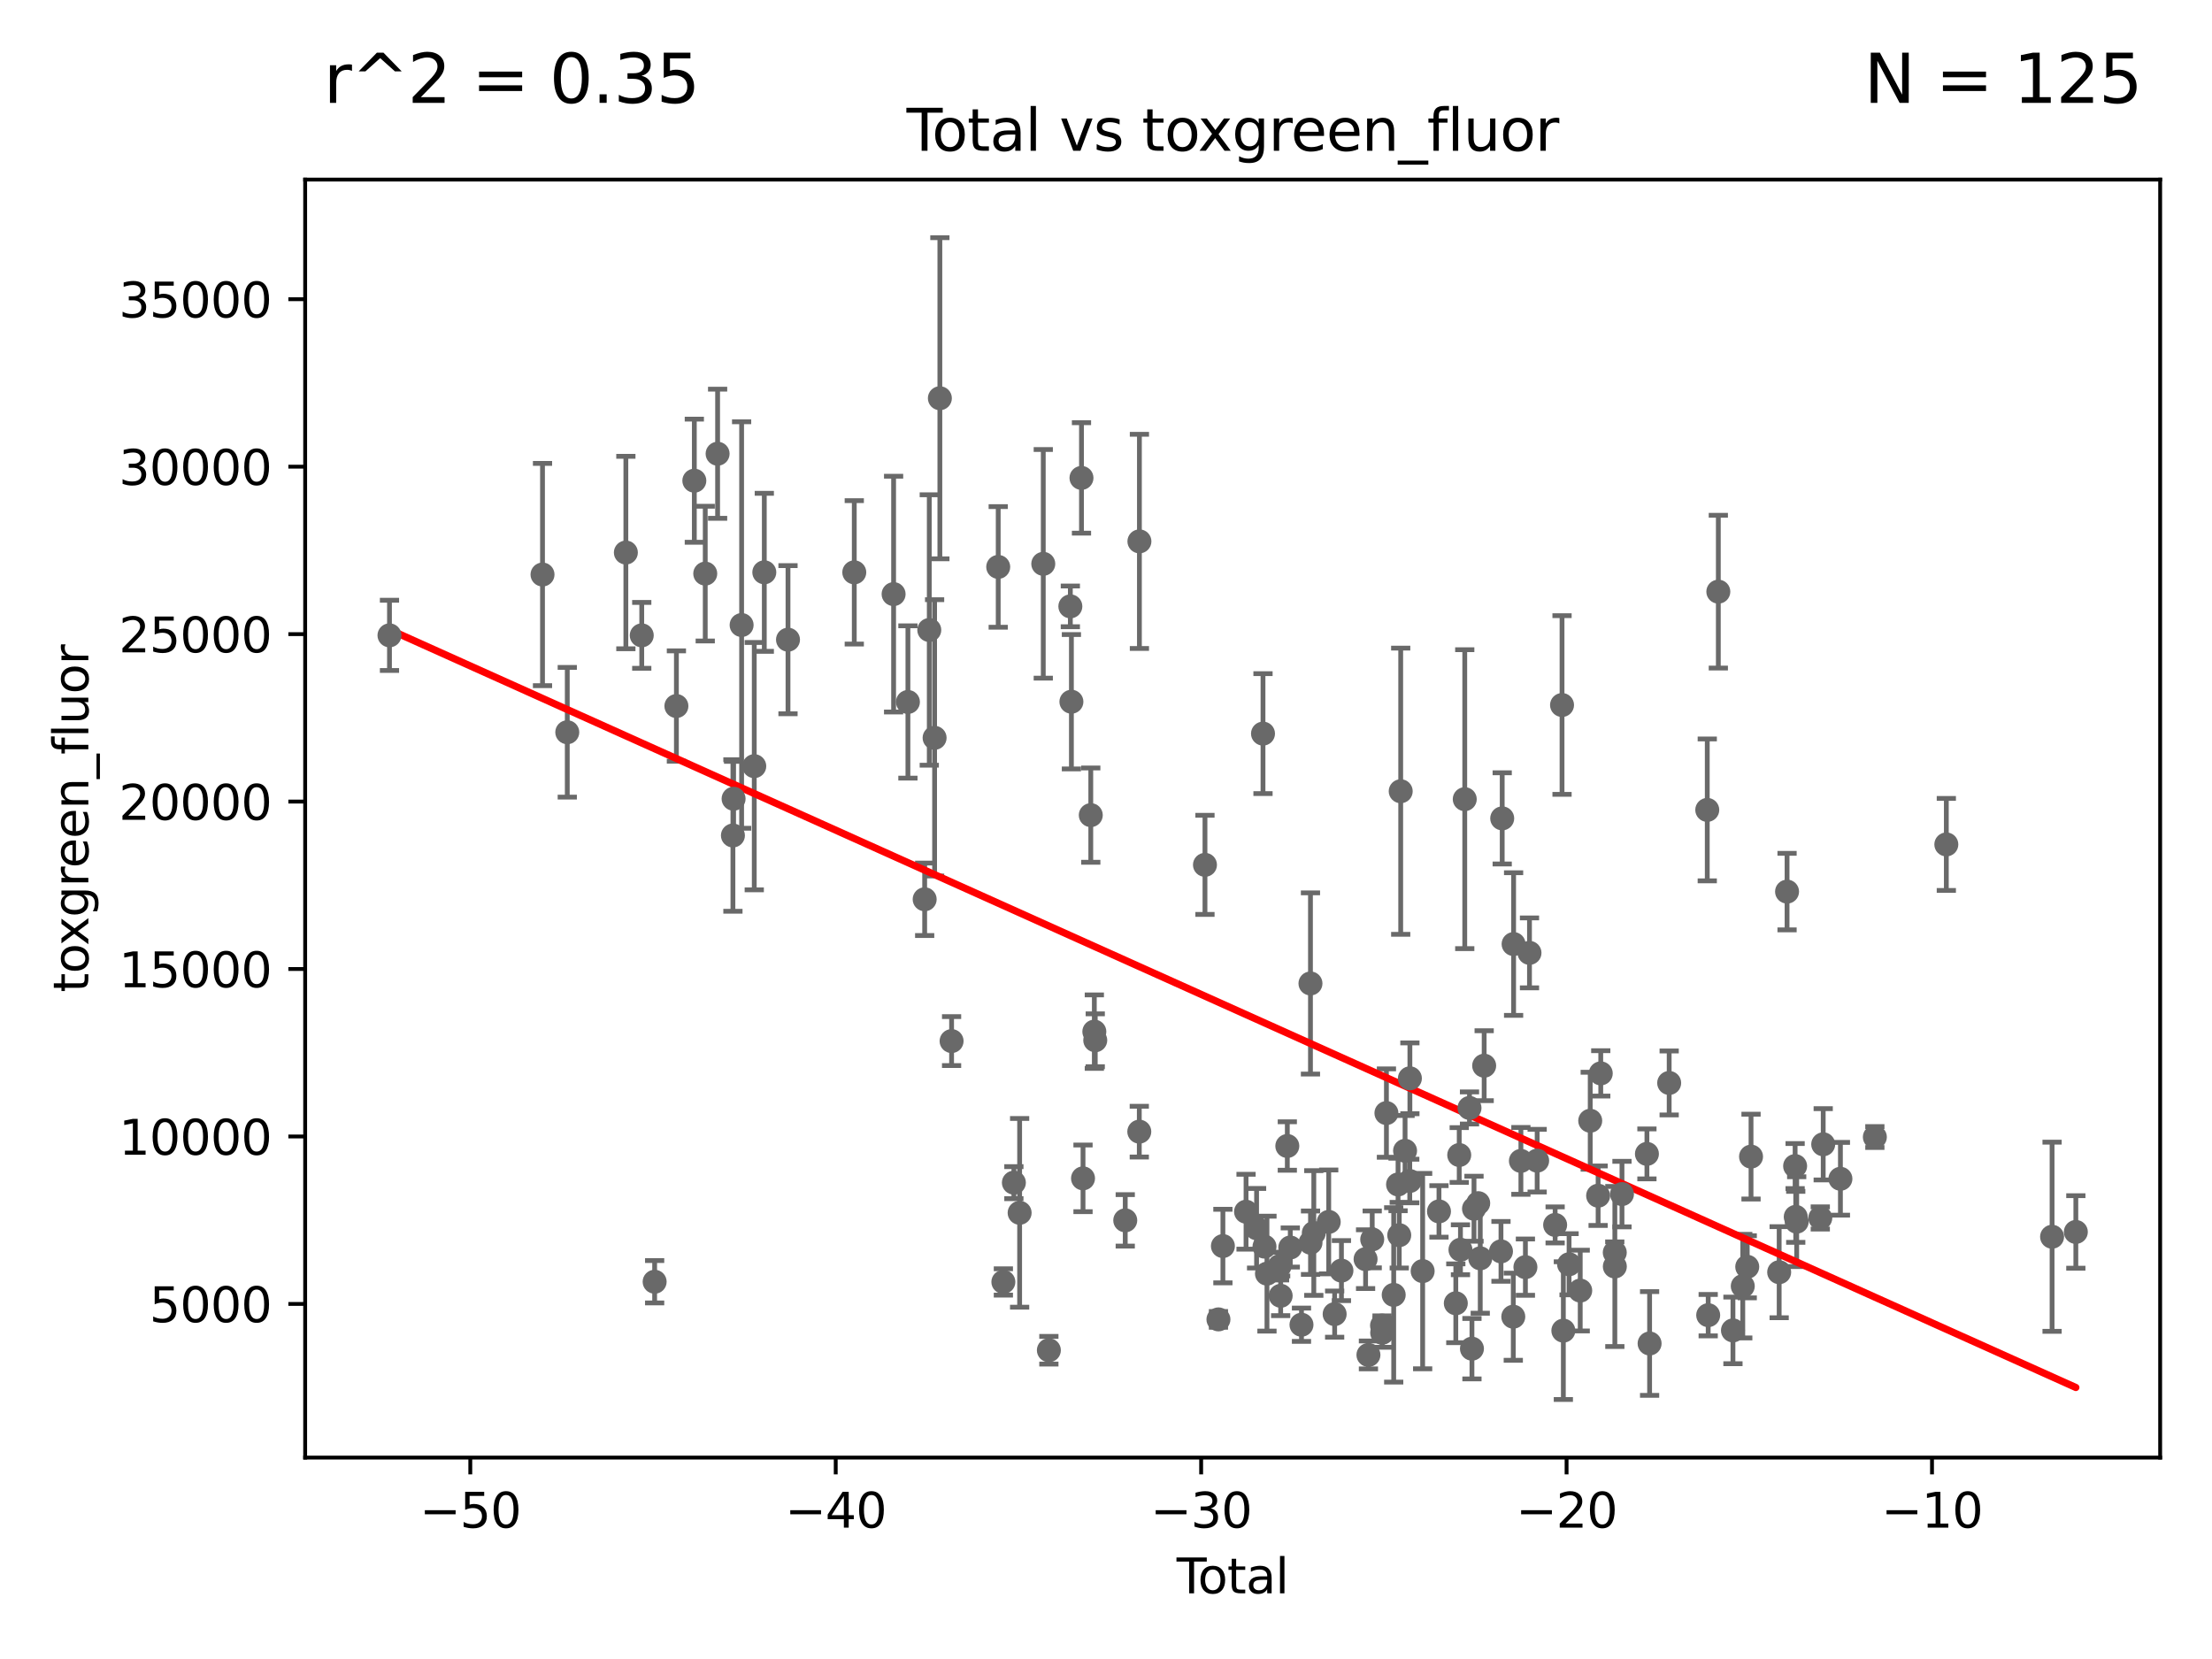 <?xml version="1.0" encoding="utf-8" standalone="no"?>
<!DOCTYPE svg PUBLIC "-//W3C//DTD SVG 1.1//EN"
  "http://www.w3.org/Graphics/SVG/1.1/DTD/svg11.dtd">
<svg xmlns:xlink="http://www.w3.org/1999/xlink" width="460.8pt" height="345.6pt" viewBox="0 0 460.8 345.6" xmlns="http://www.w3.org/2000/svg" version="1.1">
 <defs>
  <style type="text/css">*{stroke-linejoin: round; stroke-linecap: butt}</style>
 </defs>
 <g id="figure_1">
  <g id="patch_1">
   <path d="M 0 345.6 
L 460.8 345.6 
L 460.8 0 
L 0 0 
z
" style="fill: #ffffff"/>
  </g>
  <g id="axes_1">
   <g id="patch_2">
    <path d="M 63.571 303.64 
L 450 303.64 
L 450 37.411 
L 63.571 37.411 
z
" style="fill: #ffffff"/>
   </g>
   <g id="PathCollection_1">
    <defs>
     <path id="m7d344d6988" d="M 0 1.118 
C 0.297 1.118 0.581 1 0.791 0.791 
C 1 0.581 1.118 0.297 1.118 0 
C 1.118 -0.297 1 -0.581 0.791 -0.791 
C 0.581 -1 0.297 -1.118 0 -1.118 
C -0.297 -1.118 -0.581 -1 -0.791 -0.791 
C -1 -0.581 -1.118 -0.297 -1.118 0 
C -1.118 0.297 -1 0.581 -0.791 0.791 
C -0.581 1 -0.297 1.118 0 1.118 
z
" style="stroke: #696969"/>
    </defs>
    <g clip-path="url(#pb69a12502f)">
     <use xlink:href="#m7d344d6988" x="81.136" y="132.355" style="fill: #696969; stroke: #696969"/>
     <use xlink:href="#m7d344d6988" x="287.903" y="276.133" style="fill: #696969; stroke: #696969"/>
     <use xlink:href="#m7d344d6988" x="287.935" y="277.644" style="fill: #696969; stroke: #696969"/>
     <use xlink:href="#m7d344d6988" x="288.818" y="231.873" style="fill: #696969; stroke: #696969"/>
     <use xlink:href="#m7d344d6988" x="290.333" y="269.747" style="fill: #696969; stroke: #696969"/>
     <use xlink:href="#m7d344d6988" x="291.241" y="246.749" style="fill: #696969; stroke: #696969"/>
     <use xlink:href="#m7d344d6988" x="291.488" y="257.311" style="fill: #696969; stroke: #696969"/>
     <use xlink:href="#m7d344d6988" x="291.793" y="164.829" style="fill: #696969; stroke: #696969"/>
     <use xlink:href="#m7d344d6988" x="292.701" y="239.733" style="fill: #696969; stroke: #696969"/>
     <use xlink:href="#m7d344d6988" x="285.857" y="258.192" style="fill: #696969; stroke: #696969"/>
     <use xlink:href="#m7d344d6988" x="293.678" y="246.023" style="fill: #696969; stroke: #696969"/>
     <use xlink:href="#m7d344d6988" x="296.364" y="264.794" style="fill: #696969; stroke: #696969"/>
     <use xlink:href="#m7d344d6988" x="299.765" y="252.356" style="fill: #696969; stroke: #696969"/>
     <use xlink:href="#m7d344d6988" x="303.271" y="271.497" style="fill: #696969; stroke: #696969"/>
     <use xlink:href="#m7d344d6988" x="303.984" y="240.61" style="fill: #696969; stroke: #696969"/>
     <use xlink:href="#m7d344d6988" x="304.24" y="260.346" style="fill: #696969; stroke: #696969"/>
     <use xlink:href="#m7d344d6988" x="305.135" y="166.481" style="fill: #696969; stroke: #696969"/>
     <use xlink:href="#m7d344d6988" x="306.123" y="230.807" style="fill: #696969; stroke: #696969"/>
     <use xlink:href="#m7d344d6988" x="306.634" y="280.956" style="fill: #696969; stroke: #696969"/>
     <use xlink:href="#m7d344d6988" x="293.707" y="224.633" style="fill: #696969; stroke: #696969"/>
     <use xlink:href="#m7d344d6988" x="307.062" y="251.798" style="fill: #696969; stroke: #696969"/>
     <use xlink:href="#m7d344d6988" x="285.07" y="282.255" style="fill: #696969; stroke: #696969"/>
     <use xlink:href="#m7d344d6988" x="279.445" y="264.691" style="fill: #696969; stroke: #696969"/>
     <use xlink:href="#m7d344d6988" x="251.017" y="180.163" style="fill: #696969; stroke: #696969"/>
     <use xlink:href="#m7d344d6988" x="253.824" y="274.852" style="fill: #696969; stroke: #696969"/>
     <use xlink:href="#m7d344d6988" x="254.753" y="259.579" style="fill: #696969; stroke: #696969"/>
     <use xlink:href="#m7d344d6988" x="259.574" y="252.423" style="fill: #696969; stroke: #696969"/>
     <use xlink:href="#m7d344d6988" x="261.77" y="255.865" style="fill: #696969; stroke: #696969"/>
     <use xlink:href="#m7d344d6988" x="263.106" y="152.825" style="fill: #696969; stroke: #696969"/>
     <use xlink:href="#m7d344d6988" x="263.417" y="259.692" style="fill: #696969; stroke: #696969"/>
     <use xlink:href="#m7d344d6988" x="263.932" y="265.325" style="fill: #696969; stroke: #696969"/>
     <use xlink:href="#m7d344d6988" x="284.476" y="262.304" style="fill: #696969; stroke: #696969"/>
     <use xlink:href="#m7d344d6988" x="266.554" y="263.752" style="fill: #696969; stroke: #696969"/>
     <use xlink:href="#m7d344d6988" x="268.17" y="238.732" style="fill: #696969; stroke: #696969"/>
     <use xlink:href="#m7d344d6988" x="268.789" y="259.878" style="fill: #696969; stroke: #696969"/>
     <use xlink:href="#m7d344d6988" x="271.122" y="275.967" style="fill: #696969; stroke: #696969"/>
     <use xlink:href="#m7d344d6988" x="272.994" y="204.872" style="fill: #696969; stroke: #696969"/>
     <use xlink:href="#m7d344d6988" x="273.005" y="258.881" style="fill: #696969; stroke: #696969"/>
     <use xlink:href="#m7d344d6988" x="273.689" y="256.856" style="fill: #696969; stroke: #696969"/>
     <use xlink:href="#m7d344d6988" x="276.798" y="254.546" style="fill: #696969; stroke: #696969"/>
     <use xlink:href="#m7d344d6988" x="278.032" y="273.753" style="fill: #696969; stroke: #696969"/>
     <use xlink:href="#m7d344d6988" x="266.785" y="269.94" style="fill: #696969; stroke: #696969"/>
     <use xlink:href="#m7d344d6988" x="237.361" y="112.778" style="fill: #696969; stroke: #696969"/>
     <use xlink:href="#m7d344d6988" x="307.94" y="250.64" style="fill: #696969; stroke: #696969"/>
     <use xlink:href="#m7d344d6988" x="309.178" y="222.005" style="fill: #696969; stroke: #696969"/>
     <use xlink:href="#m7d344d6988" x="347.719" y="225.6" style="fill: #696969; stroke: #696969"/>
     <use xlink:href="#m7d344d6988" x="355.654" y="168.718" style="fill: #696969; stroke: #696969"/>
     <use xlink:href="#m7d344d6988" x="355.848" y="273.974" style="fill: #696969; stroke: #696969"/>
     <use xlink:href="#m7d344d6988" x="357.959" y="123.252" style="fill: #696969; stroke: #696969"/>
     <use xlink:href="#m7d344d6988" x="361.005" y="277.15" style="fill: #696969; stroke: #696969"/>
     <use xlink:href="#m7d344d6988" x="363.051" y="267.926" style="fill: #696969; stroke: #696969"/>
     <use xlink:href="#m7d344d6988" x="363.982" y="263.898" style="fill: #696969; stroke: #696969"/>
     <use xlink:href="#m7d344d6988" x="364.773" y="240.944" style="fill: #696969; stroke: #696969"/>
     <use xlink:href="#m7d344d6988" x="343.642" y="279.873" style="fill: #696969; stroke: #696969"/>
     <use xlink:href="#m7d344d6988" x="370.634" y="265.024" style="fill: #696969; stroke: #696969"/>
     <use xlink:href="#m7d344d6988" x="373.956" y="242.911" style="fill: #696969; stroke: #696969"/>
     <use xlink:href="#m7d344d6988" x="374.086" y="253.492" style="fill: #696969; stroke: #696969"/>
     <use xlink:href="#m7d344d6988" x="374.284" y="254.494" style="fill: #696969; stroke: #696969"/>
     <use xlink:href="#m7d344d6988" x="379.2" y="253.723" style="fill: #696969; stroke: #696969"/>
     <use xlink:href="#m7d344d6988" x="379.808" y="238.379" style="fill: #696969; stroke: #696969"/>
     <use xlink:href="#m7d344d6988" x="383.393" y="245.561" style="fill: #696969; stroke: #696969"/>
     <use xlink:href="#m7d344d6988" x="390.567" y="236.865" style="fill: #696969; stroke: #696969"/>
     <use xlink:href="#m7d344d6988" x="405.456" y="175.91" style="fill: #696969; stroke: #696969"/>
     <use xlink:href="#m7d344d6988" x="372.277" y="185.739" style="fill: #696969; stroke: #696969"/>
     <use xlink:href="#m7d344d6988" x="308.363" y="262.134" style="fill: #696969; stroke: #696969"/>
     <use xlink:href="#m7d344d6988" x="343.084" y="240.376" style="fill: #696969; stroke: #696969"/>
     <use xlink:href="#m7d344d6988" x="336.401" y="263.832" style="fill: #696969; stroke: #696969"/>
     <use xlink:href="#m7d344d6988" x="312.682" y="260.685" style="fill: #696969; stroke: #696969"/>
     <use xlink:href="#m7d344d6988" x="312.937" y="170.482" style="fill: #696969; stroke: #696969"/>
     <use xlink:href="#m7d344d6988" x="427.485" y="257.636" style="fill: #696969; stroke: #696969"/>
     <use xlink:href="#m7d344d6988" x="315.245" y="274.294" style="fill: #696969; stroke: #696969"/>
     <use xlink:href="#m7d344d6988" x="315.311" y="196.664" style="fill: #696969; stroke: #696969"/>
     <use xlink:href="#m7d344d6988" x="316.831" y="241.836" style="fill: #696969; stroke: #696969"/>
     <use xlink:href="#m7d344d6988" x="317.771" y="263.968" style="fill: #696969; stroke: #696969"/>
     <use xlink:href="#m7d344d6988" x="318.621" y="198.501" style="fill: #696969; stroke: #696969"/>
     <use xlink:href="#m7d344d6988" x="337.887" y="248.751" style="fill: #696969; stroke: #696969"/>
     <use xlink:href="#m7d344d6988" x="320.219" y="241.787" style="fill: #696969; stroke: #696969"/>
     <use xlink:href="#m7d344d6988" x="325.4" y="146.868" style="fill: #696969; stroke: #696969"/>
     <use xlink:href="#m7d344d6988" x="325.675" y="277.195" style="fill: #696969; stroke: #696969"/>
     <use xlink:href="#m7d344d6988" x="326.867" y="263.37" style="fill: #696969; stroke: #696969"/>
     <use xlink:href="#m7d344d6988" x="329.189" y="268.851" style="fill: #696969; stroke: #696969"/>
     <use xlink:href="#m7d344d6988" x="331.272" y="233.473" style="fill: #696969; stroke: #696969"/>
     <use xlink:href="#m7d344d6988" x="332.919" y="249.086" style="fill: #696969; stroke: #696969"/>
     <use xlink:href="#m7d344d6988" x="333.467" y="223.604" style="fill: #696969; stroke: #696969"/>
     <use xlink:href="#m7d344d6988" x="336.386" y="260.927" style="fill: #696969; stroke: #696969"/>
     <use xlink:href="#m7d344d6988" x="323.963" y="255.176" style="fill: #696969; stroke: #696969"/>
     <use xlink:href="#m7d344d6988" x="237.335" y="235.742" style="fill: #696969; stroke: #696969"/>
     <use xlink:href="#m7d344d6988" x="432.435" y="256.636" style="fill: #696969; stroke: #696969"/>
     <use xlink:href="#m7d344d6988" x="225.613" y="245.472" style="fill: #696969; stroke: #696969"/>
     <use xlink:href="#m7d344d6988" x="159.219" y="119.223" style="fill: #696969; stroke: #696969"/>
     <use xlink:href="#m7d344d6988" x="164.155" y="133.258" style="fill: #696969; stroke: #696969"/>
     <use xlink:href="#m7d344d6988" x="228.161" y="216.706" style="fill: #696969; stroke: #696969"/>
     <use xlink:href="#m7d344d6988" x="177.961" y="119.23" style="fill: #696969; stroke: #696969"/>
     <use xlink:href="#m7d344d6988" x="227.97" y="214.907" style="fill: #696969; stroke: #696969"/>
     <use xlink:href="#m7d344d6988" x="227.23" y="169.806" style="fill: #696969; stroke: #696969"/>
     <use xlink:href="#m7d344d6988" x="225.292" y="99.56" style="fill: #696969; stroke: #696969"/>
     <use xlink:href="#m7d344d6988" x="186.154" y="123.763" style="fill: #696969; stroke: #696969"/>
     <use xlink:href="#m7d344d6988" x="223.193" y="146.182" style="fill: #696969; stroke: #696969"/>
     <use xlink:href="#m7d344d6988" x="189.136" y="146.233" style="fill: #696969; stroke: #696969"/>
     <use xlink:href="#m7d344d6988" x="222.973" y="126.317" style="fill: #696969; stroke: #696969"/>
     <use xlink:href="#m7d344d6988" x="192.626" y="187.338" style="fill: #696969; stroke: #696969"/>
     <use xlink:href="#m7d344d6988" x="193.586" y="131.241" style="fill: #696969; stroke: #696969"/>
     <use xlink:href="#m7d344d6988" x="194.695" y="153.704" style="fill: #696969; stroke: #696969"/>
     <use xlink:href="#m7d344d6988" x="195.792" y="82.96" style="fill: #696969; stroke: #696969"/>
     <use xlink:href="#m7d344d6988" x="218.499" y="281.279" style="fill: #696969; stroke: #696969"/>
     <use xlink:href="#m7d344d6988" x="198.233" y="216.875" style="fill: #696969; stroke: #696969"/>
     <use xlink:href="#m7d344d6988" x="217.333" y="117.456" style="fill: #696969; stroke: #696969"/>
     <use xlink:href="#m7d344d6988" x="212.408" y="252.652" style="fill: #696969; stroke: #696969"/>
     <use xlink:href="#m7d344d6988" x="211.211" y="246.368" style="fill: #696969; stroke: #696969"/>
     <use xlink:href="#m7d344d6988" x="209.021" y="267.051" style="fill: #696969; stroke: #696969"/>
     <use xlink:href="#m7d344d6988" x="157.126" y="159.605" style="fill: #696969; stroke: #696969"/>
     <use xlink:href="#m7d344d6988" x="154.493" y="130.205" style="fill: #696969; stroke: #696969"/>
     <use xlink:href="#m7d344d6988" x="207.947" y="118.098" style="fill: #696969; stroke: #696969"/>
     <use xlink:href="#m7d344d6988" x="130.379" y="115.105" style="fill: #696969; stroke: #696969"/>
     <use xlink:href="#m7d344d6988" x="144.642" y="100.136" style="fill: #696969; stroke: #696969"/>
     <use xlink:href="#m7d344d6988" x="118.174" y="152.54" style="fill: #696969; stroke: #696969"/>
     <use xlink:href="#m7d344d6988" x="146.915" y="119.494" style="fill: #696969; stroke: #696969"/>
     <use xlink:href="#m7d344d6988" x="133.688" y="132.357" style="fill: #696969; stroke: #696969"/>
     <use xlink:href="#m7d344d6988" x="113.015" y="119.685" style="fill: #696969; stroke: #696969"/>
     <use xlink:href="#m7d344d6988" x="140.906" y="147.082" style="fill: #696969; stroke: #696969"/>
     <use xlink:href="#m7d344d6988" x="152.821" y="166.398" style="fill: #696969; stroke: #696969"/>
     <use xlink:href="#m7d344d6988" x="234.41" y="254.221" style="fill: #696969; stroke: #696969"/>
     <use xlink:href="#m7d344d6988" x="149.491" y="94.521" style="fill: #696969; stroke: #696969"/>
     <use xlink:href="#m7d344d6988" x="152.681" y="174.046" style="fill: #696969; stroke: #696969"/>
     <use xlink:href="#m7d344d6988" x="136.374" y="267.011" style="fill: #696969; stroke: #696969"/>
    </g>
   </g>
   <g id="matplotlib.axis_1">
    <g id="xtick_1">
     <g id="line2d_1">
      <defs>
       <path id="mca2c7003c4" d="M 0 0 
L 0 3.5 
" style="stroke: #000000; stroke-width: 0.8"/>
      </defs>
      <g>
       <use xlink:href="#mca2c7003c4" x="97.971" y="303.64" style="stroke: #000000; stroke-width: 0.8"/>
      </g>
     </g>
     <g id="text_1">
      <!-- −50 -->
      <g transform="translate(87.419 318.238)scale(0.1 -0.1)">
       <defs>
        <path id="DejaVuSans-2212" d="M 678 2272 
L 4684 2272 
L 4684 1741 
L 678 1741 
L 678 2272 
z
" transform="scale(0.016)"/>
        <path id="DejaVuSans-35" d="M 691 4666 
L 3169 4666 
L 3169 4134 
L 1269 4134 
L 1269 2991 
Q 1406 3038 1543 3061 
Q 1681 3084 1819 3084 
Q 2600 3084 3056 2656 
Q 3513 2228 3513 1497 
Q 3513 744 3044 326 
Q 2575 -91 1722 -91 
Q 1428 -91 1123 -41 
Q 819 9 494 109 
L 494 744 
Q 775 591 1075 516 
Q 1375 441 1709 441 
Q 2250 441 2565 725 
Q 2881 1009 2881 1497 
Q 2881 1984 2565 2268 
Q 2250 2553 1709 2553 
Q 1456 2553 1204 2497 
Q 953 2441 691 2322 
L 691 4666 
z
" transform="scale(0.016)"/>
        <path id="DejaVuSans-30" d="M 2034 4250 
Q 1547 4250 1301 3770 
Q 1056 3291 1056 2328 
Q 1056 1369 1301 889 
Q 1547 409 2034 409 
Q 2525 409 2770 889 
Q 3016 1369 3016 2328 
Q 3016 3291 2770 3770 
Q 2525 4250 2034 4250 
z
M 2034 4750 
Q 2819 4750 3233 4129 
Q 3647 3509 3647 2328 
Q 3647 1150 3233 529 
Q 2819 -91 2034 -91 
Q 1250 -91 836 529 
Q 422 1150 422 2328 
Q 422 3509 836 4129 
Q 1250 4750 2034 4750 
z
" transform="scale(0.016)"/>
       </defs>
       <use xlink:href="#DejaVuSans-2212"/>
       <use xlink:href="#DejaVuSans-35" x="83.789"/>
       <use xlink:href="#DejaVuSans-30" x="147.412"/>
      </g>
     </g>
    </g>
    <g id="xtick_2">
     <g id="line2d_2">
      <g>
       <use xlink:href="#mca2c7003c4" x="174.096" y="303.64" style="stroke: #000000; stroke-width: 0.8"/>
      </g>
     </g>
     <g id="text_2">
      <!-- −40 -->
      <g transform="translate(163.544 318.238)scale(0.1 -0.1)">
       <defs>
        <path id="DejaVuSans-34" d="M 2419 4116 
L 825 1625 
L 2419 1625 
L 2419 4116 
z
M 2253 4666 
L 3047 4666 
L 3047 1625 
L 3713 1625 
L 3713 1100 
L 3047 1100 
L 3047 0 
L 2419 0 
L 2419 1100 
L 313 1100 
L 313 1709 
L 2253 4666 
z
" transform="scale(0.016)"/>
       </defs>
       <use xlink:href="#DejaVuSans-2212"/>
       <use xlink:href="#DejaVuSans-34" x="83.789"/>
       <use xlink:href="#DejaVuSans-30" x="147.412"/>
      </g>
     </g>
    </g>
    <g id="xtick_3">
     <g id="line2d_3">
      <g>
       <use xlink:href="#mca2c7003c4" x="250.222" y="303.64" style="stroke: #000000; stroke-width: 0.8"/>
      </g>
     </g>
     <g id="text_3">
      <!-- −30 -->
      <g transform="translate(239.669 318.238)scale(0.1 -0.1)">
       <defs>
        <path id="DejaVuSans-33" d="M 2597 2516 
Q 3050 2419 3304 2112 
Q 3559 1806 3559 1356 
Q 3559 666 3084 287 
Q 2609 -91 1734 -91 
Q 1441 -91 1130 -33 
Q 819 25 488 141 
L 488 750 
Q 750 597 1062 519 
Q 1375 441 1716 441 
Q 2309 441 2620 675 
Q 2931 909 2931 1356 
Q 2931 1769 2642 2001 
Q 2353 2234 1838 2234 
L 1294 2234 
L 1294 2753 
L 1863 2753 
Q 2328 2753 2575 2939 
Q 2822 3125 2822 3475 
Q 2822 3834 2567 4026 
Q 2313 4219 1838 4219 
Q 1578 4219 1281 4162 
Q 984 4106 628 3988 
L 628 4550 
Q 988 4650 1302 4700 
Q 1616 4750 1894 4750 
Q 2613 4750 3031 4423 
Q 3450 4097 3450 3541 
Q 3450 3153 3228 2886 
Q 3006 2619 2597 2516 
z
" transform="scale(0.016)"/>
       </defs>
       <use xlink:href="#DejaVuSans-2212"/>
       <use xlink:href="#DejaVuSans-33" x="83.789"/>
       <use xlink:href="#DejaVuSans-30" x="147.412"/>
      </g>
     </g>
    </g>
    <g id="xtick_4">
     <g id="line2d_4">
      <g>
       <use xlink:href="#mca2c7003c4" x="326.347" y="303.64" style="stroke: #000000; stroke-width: 0.8"/>
      </g>
     </g>
     <g id="text_4">
      <!-- −20 -->
      <g transform="translate(315.794 318.238)scale(0.1 -0.1)">
       <defs>
        <path id="DejaVuSans-32" d="M 1228 531 
L 3431 531 
L 3431 0 
L 469 0 
L 469 531 
Q 828 903 1448 1529 
Q 2069 2156 2228 2338 
Q 2531 2678 2651 2914 
Q 2772 3150 2772 3378 
Q 2772 3750 2511 3984 
Q 2250 4219 1831 4219 
Q 1534 4219 1204 4116 
Q 875 4013 500 3803 
L 500 4441 
Q 881 4594 1212 4672 
Q 1544 4750 1819 4750 
Q 2544 4750 2975 4387 
Q 3406 4025 3406 3419 
Q 3406 3131 3298 2873 
Q 3191 2616 2906 2266 
Q 2828 2175 2409 1742 
Q 1991 1309 1228 531 
z
" transform="scale(0.016)"/>
       </defs>
       <use xlink:href="#DejaVuSans-2212"/>
       <use xlink:href="#DejaVuSans-32" x="83.789"/>
       <use xlink:href="#DejaVuSans-30" x="147.412"/>
      </g>
     </g>
    </g>
    <g id="xtick_5">
     <g id="line2d_5">
      <g>
       <use xlink:href="#mca2c7003c4" x="402.472" y="303.64" style="stroke: #000000; stroke-width: 0.8"/>
      </g>
     </g>
     <g id="text_5">
      <!-- −10 -->
      <g transform="translate(391.92 318.238)scale(0.1 -0.1)">
       <defs>
        <path id="DejaVuSans-31" d="M 794 531 
L 1825 531 
L 1825 4091 
L 703 3866 
L 703 4441 
L 1819 4666 
L 2450 4666 
L 2450 531 
L 3481 531 
L 3481 0 
L 794 0 
L 794 531 
z
" transform="scale(0.016)"/>
       </defs>
       <use xlink:href="#DejaVuSans-2212"/>
       <use xlink:href="#DejaVuSans-31" x="83.789"/>
       <use xlink:href="#DejaVuSans-30" x="147.412"/>
      </g>
     </g>
    </g>
    <g id="text_6">
     <!-- Total -->
     <g transform="translate(245.109 331.917)scale(0.1 -0.1)">
      <defs>
       <path id="DejaVuSans-54" d="M -19 4666 
L 3928 4666 
L 3928 4134 
L 2272 4134 
L 2272 0 
L 1638 0 
L 1638 4134 
L -19 4134 
L -19 4666 
z
" transform="scale(0.016)"/>
       <path id="DejaVuSans-6f" d="M 1959 3097 
Q 1497 3097 1228 2736 
Q 959 2375 959 1747 
Q 959 1119 1226 758 
Q 1494 397 1959 397 
Q 2419 397 2687 759 
Q 2956 1122 2956 1747 
Q 2956 2369 2687 2733 
Q 2419 3097 1959 3097 
z
M 1959 3584 
Q 2709 3584 3137 3096 
Q 3566 2609 3566 1747 
Q 3566 888 3137 398 
Q 2709 -91 1959 -91 
Q 1206 -91 779 398 
Q 353 888 353 1747 
Q 353 2609 779 3096 
Q 1206 3584 1959 3584 
z
" transform="scale(0.016)"/>
       <path id="DejaVuSans-74" d="M 1172 4494 
L 1172 3500 
L 2356 3500 
L 2356 3053 
L 1172 3053 
L 1172 1153 
Q 1172 725 1289 603 
Q 1406 481 1766 481 
L 2356 481 
L 2356 0 
L 1766 0 
Q 1100 0 847 248 
Q 594 497 594 1153 
L 594 3053 
L 172 3053 
L 172 3500 
L 594 3500 
L 594 4494 
L 1172 4494 
z
" transform="scale(0.016)"/>
       <path id="DejaVuSans-61" d="M 2194 1759 
Q 1497 1759 1228 1600 
Q 959 1441 959 1056 
Q 959 750 1161 570 
Q 1363 391 1709 391 
Q 2188 391 2477 730 
Q 2766 1069 2766 1631 
L 2766 1759 
L 2194 1759 
z
M 3341 1997 
L 3341 0 
L 2766 0 
L 2766 531 
Q 2569 213 2275 61 
Q 1981 -91 1556 -91 
Q 1019 -91 701 211 
Q 384 513 384 1019 
Q 384 1609 779 1909 
Q 1175 2209 1959 2209 
L 2766 2209 
L 2766 2266 
Q 2766 2663 2505 2880 
Q 2244 3097 1772 3097 
Q 1472 3097 1187 3025 
Q 903 2953 641 2809 
L 641 3341 
Q 956 3463 1253 3523 
Q 1550 3584 1831 3584 
Q 2591 3584 2966 3190 
Q 3341 2797 3341 1997 
z
" transform="scale(0.016)"/>
       <path id="DejaVuSans-6c" d="M 603 4863 
L 1178 4863 
L 1178 0 
L 603 0 
L 603 4863 
z
" transform="scale(0.016)"/>
      </defs>
      <use xlink:href="#DejaVuSans-54"/>
      <use xlink:href="#DejaVuSans-6f" x="44.084"/>
      <use xlink:href="#DejaVuSans-74" x="105.266"/>
      <use xlink:href="#DejaVuSans-61" x="144.475"/>
      <use xlink:href="#DejaVuSans-6c" x="205.754"/>
     </g>
    </g>
   </g>
   <g id="matplotlib.axis_2">
    <g id="ytick_1">
     <g id="line2d_6">
      <defs>
       <path id="mf13569010c" d="M 0 0 
L -3.5 0 
" style="stroke: #000000; stroke-width: 0.8"/>
      </defs>
      <g>
       <use xlink:href="#mf13569010c" x="63.571" y="271.633" style="stroke: #000000; stroke-width: 0.8"/>
      </g>
     </g>
     <g id="text_7">
      <!-- 5000 -->
      <g transform="translate(31.121 275.432)scale(0.1 -0.1)">
       <use xlink:href="#DejaVuSans-35"/>
       <use xlink:href="#DejaVuSans-30" x="63.623"/>
       <use xlink:href="#DejaVuSans-30" x="127.246"/>
       <use xlink:href="#DejaVuSans-30" x="190.869"/>
      </g>
     </g>
    </g>
    <g id="ytick_2">
     <g id="line2d_7">
      <g>
       <use xlink:href="#mf13569010c" x="63.571" y="236.749" style="stroke: #000000; stroke-width: 0.8"/>
      </g>
     </g>
     <g id="text_8">
      <!-- 10000 -->
      <g transform="translate(24.759 240.548)scale(0.1 -0.1)">
       <use xlink:href="#DejaVuSans-31"/>
       <use xlink:href="#DejaVuSans-30" x="63.623"/>
       <use xlink:href="#DejaVuSans-30" x="127.246"/>
       <use xlink:href="#DejaVuSans-30" x="190.869"/>
       <use xlink:href="#DejaVuSans-30" x="254.492"/>
      </g>
     </g>
    </g>
    <g id="ytick_3">
     <g id="line2d_8">
      <g>
       <use xlink:href="#mf13569010c" x="63.571" y="201.865" style="stroke: #000000; stroke-width: 0.8"/>
      </g>
     </g>
     <g id="text_9">
      <!-- 15000 -->
      <g transform="translate(24.759 205.664)scale(0.1 -0.1)">
       <use xlink:href="#DejaVuSans-31"/>
       <use xlink:href="#DejaVuSans-35" x="63.623"/>
       <use xlink:href="#DejaVuSans-30" x="127.246"/>
       <use xlink:href="#DejaVuSans-30" x="190.869"/>
       <use xlink:href="#DejaVuSans-30" x="254.492"/>
      </g>
     </g>
    </g>
    <g id="ytick_4">
     <g id="line2d_9">
      <g>
       <use xlink:href="#mf13569010c" x="63.571" y="166.981" style="stroke: #000000; stroke-width: 0.8"/>
      </g>
     </g>
     <g id="text_10">
      <!-- 20000 -->
      <g transform="translate(24.759 170.78)scale(0.1 -0.1)">
       <use xlink:href="#DejaVuSans-32"/>
       <use xlink:href="#DejaVuSans-30" x="63.623"/>
       <use xlink:href="#DejaVuSans-30" x="127.246"/>
       <use xlink:href="#DejaVuSans-30" x="190.869"/>
       <use xlink:href="#DejaVuSans-30" x="254.492"/>
      </g>
     </g>
    </g>
    <g id="ytick_5">
     <g id="line2d_10">
      <g>
       <use xlink:href="#mf13569010c" x="63.571" y="132.097" style="stroke: #000000; stroke-width: 0.8"/>
      </g>
     </g>
     <g id="text_11">
      <!-- 25000 -->
      <g transform="translate(24.759 135.896)scale(0.1 -0.1)">
       <use xlink:href="#DejaVuSans-32"/>
       <use xlink:href="#DejaVuSans-35" x="63.623"/>
       <use xlink:href="#DejaVuSans-30" x="127.246"/>
       <use xlink:href="#DejaVuSans-30" x="190.869"/>
       <use xlink:href="#DejaVuSans-30" x="254.492"/>
      </g>
     </g>
    </g>
    <g id="ytick_6">
     <g id="line2d_11">
      <g>
       <use xlink:href="#mf13569010c" x="63.571" y="97.213" style="stroke: #000000; stroke-width: 0.8"/>
      </g>
     </g>
     <g id="text_12">
      <!-- 30000 -->
      <g transform="translate(24.759 101.013)scale(0.1 -0.1)">
       <use xlink:href="#DejaVuSans-33"/>
       <use xlink:href="#DejaVuSans-30" x="63.623"/>
       <use xlink:href="#DejaVuSans-30" x="127.246"/>
       <use xlink:href="#DejaVuSans-30" x="190.869"/>
       <use xlink:href="#DejaVuSans-30" x="254.492"/>
      </g>
     </g>
    </g>
    <g id="ytick_7">
     <g id="line2d_12">
      <g>
       <use xlink:href="#mf13569010c" x="63.571" y="62.33" style="stroke: #000000; stroke-width: 0.8"/>
      </g>
     </g>
     <g id="text_13">
      <!-- 35000 -->
      <g transform="translate(24.759 66.129)scale(0.1 -0.1)">
       <use xlink:href="#DejaVuSans-33"/>
       <use xlink:href="#DejaVuSans-35" x="63.623"/>
       <use xlink:href="#DejaVuSans-30" x="127.246"/>
       <use xlink:href="#DejaVuSans-30" x="190.869"/>
       <use xlink:href="#DejaVuSans-30" x="254.492"/>
      </g>
     </g>
    </g>
    <g id="text_14">
     <!-- toxgreen_fluor -->
     <g transform="translate(18.401 206.72)rotate(-90)scale(0.1 -0.1)">
      <defs>
       <path id="DejaVuSans-78" d="M 3513 3500 
L 2247 1797 
L 3578 0 
L 2900 0 
L 1881 1375 
L 863 0 
L 184 0 
L 1544 1831 
L 300 3500 
L 978 3500 
L 1906 2253 
L 2834 3500 
L 3513 3500 
z
" transform="scale(0.016)"/>
       <path id="DejaVuSans-67" d="M 2906 1791 
Q 2906 2416 2648 2759 
Q 2391 3103 1925 3103 
Q 1463 3103 1205 2759 
Q 947 2416 947 1791 
Q 947 1169 1205 825 
Q 1463 481 1925 481 
Q 2391 481 2648 825 
Q 2906 1169 2906 1791 
z
M 3481 434 
Q 3481 -459 3084 -895 
Q 2688 -1331 1869 -1331 
Q 1566 -1331 1297 -1286 
Q 1028 -1241 775 -1147 
L 775 -588 
Q 1028 -725 1275 -790 
Q 1522 -856 1778 -856 
Q 2344 -856 2625 -561 
Q 2906 -266 2906 331 
L 2906 616 
Q 2728 306 2450 153 
Q 2172 0 1784 0 
Q 1141 0 747 490 
Q 353 981 353 1791 
Q 353 2603 747 3093 
Q 1141 3584 1784 3584 
Q 2172 3584 2450 3431 
Q 2728 3278 2906 2969 
L 2906 3500 
L 3481 3500 
L 3481 434 
z
" transform="scale(0.016)"/>
       <path id="DejaVuSans-72" d="M 2631 2963 
Q 2534 3019 2420 3045 
Q 2306 3072 2169 3072 
Q 1681 3072 1420 2755 
Q 1159 2438 1159 1844 
L 1159 0 
L 581 0 
L 581 3500 
L 1159 3500 
L 1159 2956 
Q 1341 3275 1631 3429 
Q 1922 3584 2338 3584 
Q 2397 3584 2469 3576 
Q 2541 3569 2628 3553 
L 2631 2963 
z
" transform="scale(0.016)"/>
       <path id="DejaVuSans-65" d="M 3597 1894 
L 3597 1613 
L 953 1613 
Q 991 1019 1311 708 
Q 1631 397 2203 397 
Q 2534 397 2845 478 
Q 3156 559 3463 722 
L 3463 178 
Q 3153 47 2828 -22 
Q 2503 -91 2169 -91 
Q 1331 -91 842 396 
Q 353 884 353 1716 
Q 353 2575 817 3079 
Q 1281 3584 2069 3584 
Q 2775 3584 3186 3129 
Q 3597 2675 3597 1894 
z
M 3022 2063 
Q 3016 2534 2758 2815 
Q 2500 3097 2075 3097 
Q 1594 3097 1305 2825 
Q 1016 2553 972 2059 
L 3022 2063 
z
" transform="scale(0.016)"/>
       <path id="DejaVuSans-6e" d="M 3513 2113 
L 3513 0 
L 2938 0 
L 2938 2094 
Q 2938 2591 2744 2837 
Q 2550 3084 2163 3084 
Q 1697 3084 1428 2787 
Q 1159 2491 1159 1978 
L 1159 0 
L 581 0 
L 581 3500 
L 1159 3500 
L 1159 2956 
Q 1366 3272 1645 3428 
Q 1925 3584 2291 3584 
Q 2894 3584 3203 3211 
Q 3513 2838 3513 2113 
z
" transform="scale(0.016)"/>
       <path id="DejaVuSans-5f" d="M 3263 -1063 
L 3263 -1509 
L -63 -1509 
L -63 -1063 
L 3263 -1063 
z
" transform="scale(0.016)"/>
       <path id="DejaVuSans-66" d="M 2375 4863 
L 2375 4384 
L 1825 4384 
Q 1516 4384 1395 4259 
Q 1275 4134 1275 3809 
L 1275 3500 
L 2222 3500 
L 2222 3053 
L 1275 3053 
L 1275 0 
L 697 0 
L 697 3053 
L 147 3053 
L 147 3500 
L 697 3500 
L 697 3744 
Q 697 4328 969 4595 
Q 1241 4863 1831 4863 
L 2375 4863 
z
" transform="scale(0.016)"/>
       <path id="DejaVuSans-75" d="M 544 1381 
L 544 3500 
L 1119 3500 
L 1119 1403 
Q 1119 906 1312 657 
Q 1506 409 1894 409 
Q 2359 409 2629 706 
Q 2900 1003 2900 1516 
L 2900 3500 
L 3475 3500 
L 3475 0 
L 2900 0 
L 2900 538 
Q 2691 219 2414 64 
Q 2138 -91 1772 -91 
Q 1169 -91 856 284 
Q 544 659 544 1381 
z
M 1991 3584 
L 1991 3584 
z
" transform="scale(0.016)"/>
      </defs>
      <use xlink:href="#DejaVuSans-74"/>
      <use xlink:href="#DejaVuSans-6f" x="39.209"/>
      <use xlink:href="#DejaVuSans-78" x="97.266"/>
      <use xlink:href="#DejaVuSans-67" x="156.445"/>
      <use xlink:href="#DejaVuSans-72" x="219.922"/>
      <use xlink:href="#DejaVuSans-65" x="258.785"/>
      <use xlink:href="#DejaVuSans-65" x="320.309"/>
      <use xlink:href="#DejaVuSans-6e" x="381.832"/>
      <use xlink:href="#DejaVuSans-5f" x="445.211"/>
      <use xlink:href="#DejaVuSans-66" x="495.211"/>
      <use xlink:href="#DejaVuSans-6c" x="530.416"/>
      <use xlink:href="#DejaVuSans-75" x="558.199"/>
      <use xlink:href="#DejaVuSans-6f" x="621.578"/>
      <use xlink:href="#DejaVuSans-72" x="682.76"/>
     </g>
    </g>
   </g>
   <g id="LineCollection_1">
    <path d="M 81.136 139.669 
L 81.136 125.041 
" clip-path="url(#pb69a12502f)" style="fill: none; stroke: #696969"/>
    <path d="M 287.903 278.146 
L 287.903 274.12 
" clip-path="url(#pb69a12502f)" style="fill: none; stroke: #696969"/>
    <path d="M 287.935 280.665 
L 287.935 274.622 
" clip-path="url(#pb69a12502f)" style="fill: none; stroke: #696969"/>
    <path d="M 288.818 241.078 
L 288.818 222.668 
" clip-path="url(#pb69a12502f)" style="fill: none; stroke: #696969"/>
    <path d="M 290.333 287.918 
L 290.333 251.577 
" clip-path="url(#pb69a12502f)" style="fill: none; stroke: #696969"/>
    <path d="M 291.241 252.219 
L 291.241 241.279 
" clip-path="url(#pb69a12502f)" style="fill: none; stroke: #696969"/>
    <path d="M 291.488 264.145 
L 291.488 250.476 
" clip-path="url(#pb69a12502f)" style="fill: none; stroke: #696969"/>
    <path d="M 291.793 194.639 
L 291.793 135.018 
" clip-path="url(#pb69a12502f)" style="fill: none; stroke: #696969"/>
    <path d="M 292.701 247.086 
L 292.701 232.38 
" clip-path="url(#pb69a12502f)" style="fill: none; stroke: #696969"/>
    <path d="M 285.857 264.115 
L 285.857 252.268 
" clip-path="url(#pb69a12502f)" style="fill: none; stroke: #696969"/>
    <path d="M 293.678 250.563 
L 293.678 241.484 
" clip-path="url(#pb69a12502f)" style="fill: none; stroke: #696969"/>
    <path d="M 296.364 285.142 
L 296.364 244.446 
" clip-path="url(#pb69a12502f)" style="fill: none; stroke: #696969"/>
    <path d="M 299.765 257.721 
L 299.765 246.991 
" clip-path="url(#pb69a12502f)" style="fill: none; stroke: #696969"/>
    <path d="M 303.271 279.705 
L 303.271 263.289 
" clip-path="url(#pb69a12502f)" style="fill: none; stroke: #696969"/>
    <path d="M 303.984 246.318 
L 303.984 234.901 
" clip-path="url(#pb69a12502f)" style="fill: none; stroke: #696969"/>
    <path d="M 304.24 265.542 
L 304.24 255.149 
" clip-path="url(#pb69a12502f)" style="fill: none; stroke: #696969"/>
    <path d="M 305.135 197.617 
L 305.135 135.346 
" clip-path="url(#pb69a12502f)" style="fill: none; stroke: #696969"/>
    <path d="M 306.123 234.152 
L 306.123 227.462 
" clip-path="url(#pb69a12502f)" style="fill: none; stroke: #696969"/>
    <path d="M 306.634 287.251 
L 306.634 274.66 
" clip-path="url(#pb69a12502f)" style="fill: none; stroke: #696969"/>
    <path d="M 293.707 232.01 
L 293.707 217.256 
" clip-path="url(#pb69a12502f)" style="fill: none; stroke: #696969"/>
    <path d="M 307.062 258.568 
L 307.062 245.028 
" clip-path="url(#pb69a12502f)" style="fill: none; stroke: #696969"/>
    <path d="M 285.07 285.162 
L 285.07 279.348 
" clip-path="url(#pb69a12502f)" style="fill: none; stroke: #696969"/>
    <path d="M 279.445 270.945 
L 279.445 258.436 
" clip-path="url(#pb69a12502f)" style="fill: none; stroke: #696969"/>
    <path d="M 251.017 190.489 
L 251.017 169.837 
" clip-path="url(#pb69a12502f)" style="fill: none; stroke: #696969"/>
    <path d="M 253.824 276.493 
L 253.824 273.211 
" clip-path="url(#pb69a12502f)" style="fill: none; stroke: #696969"/>
    <path d="M 254.753 267.241 
L 254.753 251.917 
" clip-path="url(#pb69a12502f)" style="fill: none; stroke: #696969"/>
    <path d="M 259.574 260.222 
L 259.574 244.625 
" clip-path="url(#pb69a12502f)" style="fill: none; stroke: #696969"/>
    <path d="M 261.77 264.151 
L 261.77 247.58 
" clip-path="url(#pb69a12502f)" style="fill: none; stroke: #696969"/>
    <path d="M 263.106 165.315 
L 263.106 140.336 
" clip-path="url(#pb69a12502f)" style="fill: none; stroke: #696969"/>
    <path d="M 263.417 260.56 
L 263.417 258.824 
" clip-path="url(#pb69a12502f)" style="fill: none; stroke: #696969"/>
    <path d="M 263.932 277.293 
L 263.932 253.356 
" clip-path="url(#pb69a12502f)" style="fill: none; stroke: #696969"/>
    <path d="M 284.476 268.422 
L 284.476 256.187 
" clip-path="url(#pb69a12502f)" style="fill: none; stroke: #696969"/>
    <path d="M 266.554 266.644 
L 266.554 260.86 
" clip-path="url(#pb69a12502f)" style="fill: none; stroke: #696969"/>
    <path d="M 268.17 243.781 
L 268.17 233.683 
" clip-path="url(#pb69a12502f)" style="fill: none; stroke: #696969"/>
    <path d="M 268.789 263.955 
L 268.789 255.801 
" clip-path="url(#pb69a12502f)" style="fill: none; stroke: #696969"/>
    <path d="M 271.122 279.437 
L 271.122 272.498 
" clip-path="url(#pb69a12502f)" style="fill: none; stroke: #696969"/>
    <path d="M 272.994 223.749 
L 272.994 185.994 
" clip-path="url(#pb69a12502f)" style="fill: none; stroke: #696969"/>
    <path d="M 273.005 265.489 
L 273.005 252.273 
" clip-path="url(#pb69a12502f)" style="fill: none; stroke: #696969"/>
    <path d="M 273.689 269.846 
L 273.689 243.867 
" clip-path="url(#pb69a12502f)" style="fill: none; stroke: #696969"/>
    <path d="M 276.798 265.365 
L 276.798 243.728 
" clip-path="url(#pb69a12502f)" style="fill: none; stroke: #696969"/>
    <path d="M 278.032 278.561 
L 278.032 268.945 
" clip-path="url(#pb69a12502f)" style="fill: none; stroke: #696969"/>
    <path d="M 266.785 274.072 
L 266.785 265.808 
" clip-path="url(#pb69a12502f)" style="fill: none; stroke: #696969"/>
    <path d="M 237.361 135.084 
L 237.361 90.473 
" clip-path="url(#pb69a12502f)" style="fill: none; stroke: #696969"/>
    <path d="M 307.94 251.432 
L 307.94 249.848 
" clip-path="url(#pb69a12502f)" style="fill: none; stroke: #696969"/>
    <path d="M 309.178 229.291 
L 309.178 214.719 
" clip-path="url(#pb69a12502f)" style="fill: none; stroke: #696969"/>
    <path d="M 347.719 232.264 
L 347.719 218.937 
" clip-path="url(#pb69a12502f)" style="fill: none; stroke: #696969"/>
    <path d="M 355.654 183.496 
L 355.654 153.941 
" clip-path="url(#pb69a12502f)" style="fill: none; stroke: #696969"/>
    <path d="M 355.848 278.288 
L 355.848 269.661 
" clip-path="url(#pb69a12502f)" style="fill: none; stroke: #696969"/>
    <path d="M 357.959 139.164 
L 357.959 107.34 
" clip-path="url(#pb69a12502f)" style="fill: none; stroke: #696969"/>
    <path d="M 361.005 284.088 
L 361.005 270.211 
" clip-path="url(#pb69a12502f)" style="fill: none; stroke: #696969"/>
    <path d="M 363.051 278.715 
L 363.051 257.137 
" clip-path="url(#pb69a12502f)" style="fill: none; stroke: #696969"/>
    <path d="M 363.982 270.371 
L 363.982 257.425 
" clip-path="url(#pb69a12502f)" style="fill: none; stroke: #696969"/>
    <path d="M 364.773 249.779 
L 364.773 232.109 
" clip-path="url(#pb69a12502f)" style="fill: none; stroke: #696969"/>
    <path d="M 343.642 290.678 
L 343.642 269.067 
" clip-path="url(#pb69a12502f)" style="fill: none; stroke: #696969"/>
    <path d="M 370.634 274.511 
L 370.634 255.538 
" clip-path="url(#pb69a12502f)" style="fill: none; stroke: #696969"/>
    <path d="M 373.956 247.602 
L 373.956 238.22 
" clip-path="url(#pb69a12502f)" style="fill: none; stroke: #696969"/>
    <path d="M 374.086 258.8 
L 374.086 248.184 
" clip-path="url(#pb69a12502f)" style="fill: none; stroke: #696969"/>
    <path d="M 374.284 263.846 
L 374.284 245.141 
" clip-path="url(#pb69a12502f)" style="fill: none; stroke: #696969"/>
    <path d="M 379.2 256.034 
L 379.2 251.412 
" clip-path="url(#pb69a12502f)" style="fill: none; stroke: #696969"/>
    <path d="M 379.808 245.805 
L 379.808 230.953 
" clip-path="url(#pb69a12502f)" style="fill: none; stroke: #696969"/>
    <path d="M 383.393 253.142 
L 383.393 237.981 
" clip-path="url(#pb69a12502f)" style="fill: none; stroke: #696969"/>
    <path d="M 390.567 239.043 
L 390.567 234.687 
" clip-path="url(#pb69a12502f)" style="fill: none; stroke: #696969"/>
    <path d="M 405.456 185.493 
L 405.456 166.326 
" clip-path="url(#pb69a12502f)" style="fill: none; stroke: #696969"/>
    <path d="M 372.277 193.709 
L 372.277 177.768 
" clip-path="url(#pb69a12502f)" style="fill: none; stroke: #696969"/>
    <path d="M 308.363 273.567 
L 308.363 250.702 
" clip-path="url(#pb69a12502f)" style="fill: none; stroke: #696969"/>
    <path d="M 343.084 245.578 
L 343.084 235.174 
" clip-path="url(#pb69a12502f)" style="fill: none; stroke: #696969"/>
    <path d="M 336.401 280.503 
L 336.401 247.161 
" clip-path="url(#pb69a12502f)" style="fill: none; stroke: #696969"/>
    <path d="M 312.682 266.918 
L 312.682 254.451 
" clip-path="url(#pb69a12502f)" style="fill: none; stroke: #696969"/>
    <path d="M 312.937 179.981 
L 312.937 160.983 
" clip-path="url(#pb69a12502f)" style="fill: none; stroke: #696969"/>
    <path d="M 427.485 277.339 
L 427.485 237.932 
" clip-path="url(#pb69a12502f)" style="fill: none; stroke: #696969"/>
    <path d="M 315.245 283.375 
L 315.245 265.214 
" clip-path="url(#pb69a12502f)" style="fill: none; stroke: #696969"/>
    <path d="M 315.311 211.519 
L 315.311 181.809 
" clip-path="url(#pb69a12502f)" style="fill: none; stroke: #696969"/>
    <path d="M 316.831 248.797 
L 316.831 234.874 
" clip-path="url(#pb69a12502f)" style="fill: none; stroke: #696969"/>
    <path d="M 317.771 269.833 
L 317.771 258.103 
" clip-path="url(#pb69a12502f)" style="fill: none; stroke: #696969"/>
    <path d="M 318.621 205.786 
L 318.621 191.216 
" clip-path="url(#pb69a12502f)" style="fill: none; stroke: #696969"/>
    <path d="M 337.887 255.576 
L 337.887 241.925 
" clip-path="url(#pb69a12502f)" style="fill: none; stroke: #696969"/>
    <path d="M 320.219 248.315 
L 320.219 235.26 
" clip-path="url(#pb69a12502f)" style="fill: none; stroke: #696969"/>
    <path d="M 325.4 165.48 
L 325.4 128.256 
" clip-path="url(#pb69a12502f)" style="fill: none; stroke: #696969"/>
    <path d="M 325.675 291.539 
L 325.675 262.85 
" clip-path="url(#pb69a12502f)" style="fill: none; stroke: #696969"/>
    <path d="M 326.867 269.739 
L 326.867 257.001 
" clip-path="url(#pb69a12502f)" style="fill: none; stroke: #696969"/>
    <path d="M 329.189 277.263 
L 329.189 260.439 
" clip-path="url(#pb69a12502f)" style="fill: none; stroke: #696969"/>
    <path d="M 331.272 243.573 
L 331.272 223.373 
" clip-path="url(#pb69a12502f)" style="fill: none; stroke: #696969"/>
    <path d="M 332.919 255.283 
L 332.919 242.888 
" clip-path="url(#pb69a12502f)" style="fill: none; stroke: #696969"/>
    <path d="M 333.467 228.326 
L 333.467 218.882 
" clip-path="url(#pb69a12502f)" style="fill: none; stroke: #696969"/>
    <path d="M 336.386 263.153 
L 336.386 258.702 
" clip-path="url(#pb69a12502f)" style="fill: none; stroke: #696969"/>
    <path d="M 323.963 258.929 
L 323.963 251.422 
" clip-path="url(#pb69a12502f)" style="fill: none; stroke: #696969"/>
    <path d="M 237.335 241.029 
L 237.335 230.454 
" clip-path="url(#pb69a12502f)" style="fill: none; stroke: #696969"/>
    <path d="M 432.435 264.191 
L 432.435 249.081 
" clip-path="url(#pb69a12502f)" style="fill: none; stroke: #696969"/>
    <path d="M 225.613 252.417 
L 225.613 238.528 
" clip-path="url(#pb69a12502f)" style="fill: none; stroke: #696969"/>
    <path d="M 159.219 135.683 
L 159.219 102.763 
" clip-path="url(#pb69a12502f)" style="fill: none; stroke: #696969"/>
    <path d="M 164.155 148.687 
L 164.155 117.829 
" clip-path="url(#pb69a12502f)" style="fill: none; stroke: #696969"/>
    <path d="M 228.161 222.216 
L 228.161 211.197 
" clip-path="url(#pb69a12502f)" style="fill: none; stroke: #696969"/>
    <path d="M 177.961 134.165 
L 177.961 104.295 
" clip-path="url(#pb69a12502f)" style="fill: none; stroke: #696969"/>
    <path d="M 227.97 222.559 
L 227.97 207.255 
" clip-path="url(#pb69a12502f)" style="fill: none; stroke: #696969"/>
    <path d="M 227.23 179.628 
L 227.23 159.985 
" clip-path="url(#pb69a12502f)" style="fill: none; stroke: #696969"/>
    <path d="M 225.292 111.064 
L 225.292 88.056 
" clip-path="url(#pb69a12502f)" style="fill: none; stroke: #696969"/>
    <path d="M 186.154 148.32 
L 186.154 99.206 
" clip-path="url(#pb69a12502f)" style="fill: none; stroke: #696969"/>
    <path d="M 223.193 160.176 
L 223.193 132.188 
" clip-path="url(#pb69a12502f)" style="fill: none; stroke: #696969"/>
    <path d="M 189.136 162.094 
L 189.136 130.372 
" clip-path="url(#pb69a12502f)" style="fill: none; stroke: #696969"/>
    <path d="M 222.973 130.562 
L 222.973 122.072 
" clip-path="url(#pb69a12502f)" style="fill: none; stroke: #696969"/>
    <path d="M 192.626 194.889 
L 192.626 179.788 
" clip-path="url(#pb69a12502f)" style="fill: none; stroke: #696969"/>
    <path d="M 193.586 159.409 
L 193.586 103.073 
" clip-path="url(#pb69a12502f)" style="fill: none; stroke: #696969"/>
    <path d="M 194.695 182.486 
L 194.695 124.923 
" clip-path="url(#pb69a12502f)" style="fill: none; stroke: #696969"/>
    <path d="M 195.792 116.408 
L 195.792 49.513 
" clip-path="url(#pb69a12502f)" style="fill: none; stroke: #696969"/>
    <path d="M 218.499 284.162 
L 218.499 278.397 
" clip-path="url(#pb69a12502f)" style="fill: none; stroke: #696969"/>
    <path d="M 198.233 221.973 
L 198.233 211.777 
" clip-path="url(#pb69a12502f)" style="fill: none; stroke: #696969"/>
    <path d="M 217.333 141.273 
L 217.333 93.639 
" clip-path="url(#pb69a12502f)" style="fill: none; stroke: #696969"/>
    <path d="M 212.408 272.307 
L 212.408 232.996 
" clip-path="url(#pb69a12502f)" style="fill: none; stroke: #696969"/>
    <path d="M 211.211 249.704 
L 211.211 243.033 
" clip-path="url(#pb69a12502f)" style="fill: none; stroke: #696969"/>
    <path d="M 209.021 269.797 
L 209.021 264.305 
" clip-path="url(#pb69a12502f)" style="fill: none; stroke: #696969"/>
    <path d="M 157.126 185.37 
L 157.126 133.84 
" clip-path="url(#pb69a12502f)" style="fill: none; stroke: #696969"/>
    <path d="M 154.493 172.542 
L 154.493 87.867 
" clip-path="url(#pb69a12502f)" style="fill: none; stroke: #696969"/>
    <path d="M 207.947 130.662 
L 207.947 105.533 
" clip-path="url(#pb69a12502f)" style="fill: none; stroke: #696969"/>
    <path d="M 130.379 135.15 
L 130.379 95.061 
" clip-path="url(#pb69a12502f)" style="fill: none; stroke: #696969"/>
    <path d="M 144.642 112.962 
L 144.642 87.311 
" clip-path="url(#pb69a12502f)" style="fill: none; stroke: #696969"/>
    <path d="M 118.174 166.051 
L 118.174 139.029 
" clip-path="url(#pb69a12502f)" style="fill: none; stroke: #696969"/>
    <path d="M 146.915 133.526 
L 146.915 105.461 
" clip-path="url(#pb69a12502f)" style="fill: none; stroke: #696969"/>
    <path d="M 133.688 139.215 
L 133.688 125.498 
" clip-path="url(#pb69a12502f)" style="fill: none; stroke: #696969"/>
    <path d="M 113.015 142.836 
L 113.015 96.534 
" clip-path="url(#pb69a12502f)" style="fill: none; stroke: #696969"/>
    <path d="M 140.906 158.578 
L 140.906 135.585 
" clip-path="url(#pb69a12502f)" style="fill: none; stroke: #696969"/>
    <path d="M 152.821 174.194 
L 152.821 158.602 
" clip-path="url(#pb69a12502f)" style="fill: none; stroke: #696969"/>
    <path d="M 234.41 259.583 
L 234.41 248.86 
" clip-path="url(#pb69a12502f)" style="fill: none; stroke: #696969"/>
    <path d="M 149.491 107.973 
L 149.491 81.069 
" clip-path="url(#pb69a12502f)" style="fill: none; stroke: #696969"/>
    <path d="M 152.681 189.831 
L 152.681 158.261 
" clip-path="url(#pb69a12502f)" style="fill: none; stroke: #696969"/>
    <path d="M 136.374 271.423 
L 136.374 262.598 
" clip-path="url(#pb69a12502f)" style="fill: none; stroke: #696969"/>
   </g>
   <g id="line2d_13">
    <defs>
     <path id="md3835d0431" d="M 2 0 
L -2 -0 
" style="stroke: #696969"/>
    </defs>
    <g clip-path="url(#pb69a12502f)">
     <use xlink:href="#md3835d0431" x="81.136" y="139.669" style="fill: #696969; stroke: #696969"/>
     <use xlink:href="#md3835d0431" x="287.903" y="278.146" style="fill: #696969; stroke: #696969"/>
     <use xlink:href="#md3835d0431" x="287.935" y="280.665" style="fill: #696969; stroke: #696969"/>
     <use xlink:href="#md3835d0431" x="288.818" y="241.078" style="fill: #696969; stroke: #696969"/>
     <use xlink:href="#md3835d0431" x="290.333" y="287.918" style="fill: #696969; stroke: #696969"/>
     <use xlink:href="#md3835d0431" x="291.241" y="252.219" style="fill: #696969; stroke: #696969"/>
     <use xlink:href="#md3835d0431" x="291.488" y="264.145" style="fill: #696969; stroke: #696969"/>
     <use xlink:href="#md3835d0431" x="291.793" y="194.639" style="fill: #696969; stroke: #696969"/>
     <use xlink:href="#md3835d0431" x="292.701" y="247.086" style="fill: #696969; stroke: #696969"/>
     <use xlink:href="#md3835d0431" x="285.857" y="264.115" style="fill: #696969; stroke: #696969"/>
     <use xlink:href="#md3835d0431" x="293.678" y="250.563" style="fill: #696969; stroke: #696969"/>
     <use xlink:href="#md3835d0431" x="296.364" y="285.142" style="fill: #696969; stroke: #696969"/>
     <use xlink:href="#md3835d0431" x="299.765" y="257.721" style="fill: #696969; stroke: #696969"/>
     <use xlink:href="#md3835d0431" x="303.271" y="279.705" style="fill: #696969; stroke: #696969"/>
     <use xlink:href="#md3835d0431" x="303.984" y="246.318" style="fill: #696969; stroke: #696969"/>
     <use xlink:href="#md3835d0431" x="304.24" y="265.542" style="fill: #696969; stroke: #696969"/>
     <use xlink:href="#md3835d0431" x="305.135" y="197.617" style="fill: #696969; stroke: #696969"/>
     <use xlink:href="#md3835d0431" x="306.123" y="234.152" style="fill: #696969; stroke: #696969"/>
     <use xlink:href="#md3835d0431" x="306.634" y="287.251" style="fill: #696969; stroke: #696969"/>
     <use xlink:href="#md3835d0431" x="293.707" y="232.01" style="fill: #696969; stroke: #696969"/>
     <use xlink:href="#md3835d0431" x="307.062" y="258.568" style="fill: #696969; stroke: #696969"/>
     <use xlink:href="#md3835d0431" x="285.07" y="285.162" style="fill: #696969; stroke: #696969"/>
     <use xlink:href="#md3835d0431" x="279.445" y="270.945" style="fill: #696969; stroke: #696969"/>
     <use xlink:href="#md3835d0431" x="251.017" y="190.489" style="fill: #696969; stroke: #696969"/>
     <use xlink:href="#md3835d0431" x="253.824" y="276.493" style="fill: #696969; stroke: #696969"/>
     <use xlink:href="#md3835d0431" x="254.753" y="267.241" style="fill: #696969; stroke: #696969"/>
     <use xlink:href="#md3835d0431" x="259.574" y="260.222" style="fill: #696969; stroke: #696969"/>
     <use xlink:href="#md3835d0431" x="261.77" y="264.151" style="fill: #696969; stroke: #696969"/>
     <use xlink:href="#md3835d0431" x="263.106" y="165.315" style="fill: #696969; stroke: #696969"/>
     <use xlink:href="#md3835d0431" x="263.417" y="260.56" style="fill: #696969; stroke: #696969"/>
     <use xlink:href="#md3835d0431" x="263.932" y="277.293" style="fill: #696969; stroke: #696969"/>
     <use xlink:href="#md3835d0431" x="284.476" y="268.422" style="fill: #696969; stroke: #696969"/>
     <use xlink:href="#md3835d0431" x="266.554" y="266.644" style="fill: #696969; stroke: #696969"/>
     <use xlink:href="#md3835d0431" x="268.17" y="243.781" style="fill: #696969; stroke: #696969"/>
     <use xlink:href="#md3835d0431" x="268.789" y="263.955" style="fill: #696969; stroke: #696969"/>
     <use xlink:href="#md3835d0431" x="271.122" y="279.437" style="fill: #696969; stroke: #696969"/>
     <use xlink:href="#md3835d0431" x="272.994" y="223.749" style="fill: #696969; stroke: #696969"/>
     <use xlink:href="#md3835d0431" x="273.005" y="265.489" style="fill: #696969; stroke: #696969"/>
     <use xlink:href="#md3835d0431" x="273.689" y="269.846" style="fill: #696969; stroke: #696969"/>
     <use xlink:href="#md3835d0431" x="276.798" y="265.365" style="fill: #696969; stroke: #696969"/>
     <use xlink:href="#md3835d0431" x="278.032" y="278.561" style="fill: #696969; stroke: #696969"/>
     <use xlink:href="#md3835d0431" x="266.785" y="274.072" style="fill: #696969; stroke: #696969"/>
     <use xlink:href="#md3835d0431" x="237.361" y="135.084" style="fill: #696969; stroke: #696969"/>
     <use xlink:href="#md3835d0431" x="307.94" y="251.432" style="fill: #696969; stroke: #696969"/>
     <use xlink:href="#md3835d0431" x="309.178" y="229.291" style="fill: #696969; stroke: #696969"/>
     <use xlink:href="#md3835d0431" x="347.719" y="232.264" style="fill: #696969; stroke: #696969"/>
     <use xlink:href="#md3835d0431" x="355.654" y="183.496" style="fill: #696969; stroke: #696969"/>
     <use xlink:href="#md3835d0431" x="355.848" y="278.288" style="fill: #696969; stroke: #696969"/>
     <use xlink:href="#md3835d0431" x="357.959" y="139.164" style="fill: #696969; stroke: #696969"/>
     <use xlink:href="#md3835d0431" x="361.005" y="284.088" style="fill: #696969; stroke: #696969"/>
     <use xlink:href="#md3835d0431" x="363.051" y="278.715" style="fill: #696969; stroke: #696969"/>
     <use xlink:href="#md3835d0431" x="363.982" y="270.371" style="fill: #696969; stroke: #696969"/>
     <use xlink:href="#md3835d0431" x="364.773" y="249.779" style="fill: #696969; stroke: #696969"/>
     <use xlink:href="#md3835d0431" x="343.642" y="290.678" style="fill: #696969; stroke: #696969"/>
     <use xlink:href="#md3835d0431" x="370.634" y="274.511" style="fill: #696969; stroke: #696969"/>
     <use xlink:href="#md3835d0431" x="373.956" y="247.602" style="fill: #696969; stroke: #696969"/>
     <use xlink:href="#md3835d0431" x="374.086" y="258.8" style="fill: #696969; stroke: #696969"/>
     <use xlink:href="#md3835d0431" x="374.284" y="263.846" style="fill: #696969; stroke: #696969"/>
     <use xlink:href="#md3835d0431" x="379.2" y="256.034" style="fill: #696969; stroke: #696969"/>
     <use xlink:href="#md3835d0431" x="379.808" y="245.805" style="fill: #696969; stroke: #696969"/>
     <use xlink:href="#md3835d0431" x="383.393" y="253.142" style="fill: #696969; stroke: #696969"/>
     <use xlink:href="#md3835d0431" x="390.567" y="239.043" style="fill: #696969; stroke: #696969"/>
     <use xlink:href="#md3835d0431" x="405.456" y="185.493" style="fill: #696969; stroke: #696969"/>
     <use xlink:href="#md3835d0431" x="372.277" y="193.709" style="fill: #696969; stroke: #696969"/>
     <use xlink:href="#md3835d0431" x="308.363" y="273.567" style="fill: #696969; stroke: #696969"/>
     <use xlink:href="#md3835d0431" x="343.084" y="245.578" style="fill: #696969; stroke: #696969"/>
     <use xlink:href="#md3835d0431" x="336.401" y="280.503" style="fill: #696969; stroke: #696969"/>
     <use xlink:href="#md3835d0431" x="312.682" y="266.918" style="fill: #696969; stroke: #696969"/>
     <use xlink:href="#md3835d0431" x="312.937" y="179.981" style="fill: #696969; stroke: #696969"/>
     <use xlink:href="#md3835d0431" x="427.485" y="277.339" style="fill: #696969; stroke: #696969"/>
     <use xlink:href="#md3835d0431" x="315.245" y="283.375" style="fill: #696969; stroke: #696969"/>
     <use xlink:href="#md3835d0431" x="315.311" y="211.519" style="fill: #696969; stroke: #696969"/>
     <use xlink:href="#md3835d0431" x="316.831" y="248.797" style="fill: #696969; stroke: #696969"/>
     <use xlink:href="#md3835d0431" x="317.771" y="269.833" style="fill: #696969; stroke: #696969"/>
     <use xlink:href="#md3835d0431" x="318.621" y="205.786" style="fill: #696969; stroke: #696969"/>
     <use xlink:href="#md3835d0431" x="337.887" y="255.576" style="fill: #696969; stroke: #696969"/>
     <use xlink:href="#md3835d0431" x="320.219" y="248.315" style="fill: #696969; stroke: #696969"/>
     <use xlink:href="#md3835d0431" x="325.4" y="165.48" style="fill: #696969; stroke: #696969"/>
     <use xlink:href="#md3835d0431" x="325.675" y="291.539" style="fill: #696969; stroke: #696969"/>
     <use xlink:href="#md3835d0431" x="326.867" y="269.739" style="fill: #696969; stroke: #696969"/>
     <use xlink:href="#md3835d0431" x="329.189" y="277.263" style="fill: #696969; stroke: #696969"/>
     <use xlink:href="#md3835d0431" x="331.272" y="243.573" style="fill: #696969; stroke: #696969"/>
     <use xlink:href="#md3835d0431" x="332.919" y="255.283" style="fill: #696969; stroke: #696969"/>
     <use xlink:href="#md3835d0431" x="333.467" y="228.326" style="fill: #696969; stroke: #696969"/>
     <use xlink:href="#md3835d0431" x="336.386" y="263.153" style="fill: #696969; stroke: #696969"/>
     <use xlink:href="#md3835d0431" x="323.963" y="258.929" style="fill: #696969; stroke: #696969"/>
     <use xlink:href="#md3835d0431" x="237.335" y="241.029" style="fill: #696969; stroke: #696969"/>
     <use xlink:href="#md3835d0431" x="432.435" y="264.191" style="fill: #696969; stroke: #696969"/>
     <use xlink:href="#md3835d0431" x="225.613" y="252.417" style="fill: #696969; stroke: #696969"/>
     <use xlink:href="#md3835d0431" x="159.219" y="135.683" style="fill: #696969; stroke: #696969"/>
     <use xlink:href="#md3835d0431" x="164.155" y="148.687" style="fill: #696969; stroke: #696969"/>
     <use xlink:href="#md3835d0431" x="228.161" y="222.216" style="fill: #696969; stroke: #696969"/>
     <use xlink:href="#md3835d0431" x="177.961" y="134.165" style="fill: #696969; stroke: #696969"/>
     <use xlink:href="#md3835d0431" x="227.97" y="222.559" style="fill: #696969; stroke: #696969"/>
     <use xlink:href="#md3835d0431" x="227.23" y="179.628" style="fill: #696969; stroke: #696969"/>
     <use xlink:href="#md3835d0431" x="225.292" y="111.064" style="fill: #696969; stroke: #696969"/>
     <use xlink:href="#md3835d0431" x="186.154" y="148.32" style="fill: #696969; stroke: #696969"/>
     <use xlink:href="#md3835d0431" x="223.193" y="160.176" style="fill: #696969; stroke: #696969"/>
     <use xlink:href="#md3835d0431" x="189.136" y="162.094" style="fill: #696969; stroke: #696969"/>
     <use xlink:href="#md3835d0431" x="222.973" y="130.562" style="fill: #696969; stroke: #696969"/>
     <use xlink:href="#md3835d0431" x="192.626" y="194.889" style="fill: #696969; stroke: #696969"/>
     <use xlink:href="#md3835d0431" x="193.586" y="159.409" style="fill: #696969; stroke: #696969"/>
     <use xlink:href="#md3835d0431" x="194.695" y="182.486" style="fill: #696969; stroke: #696969"/>
     <use xlink:href="#md3835d0431" x="195.792" y="116.408" style="fill: #696969; stroke: #696969"/>
     <use xlink:href="#md3835d0431" x="218.499" y="284.162" style="fill: #696969; stroke: #696969"/>
     <use xlink:href="#md3835d0431" x="198.233" y="221.973" style="fill: #696969; stroke: #696969"/>
     <use xlink:href="#md3835d0431" x="217.333" y="141.273" style="fill: #696969; stroke: #696969"/>
     <use xlink:href="#md3835d0431" x="212.408" y="272.307" style="fill: #696969; stroke: #696969"/>
     <use xlink:href="#md3835d0431" x="211.211" y="249.704" style="fill: #696969; stroke: #696969"/>
     <use xlink:href="#md3835d0431" x="209.021" y="269.797" style="fill: #696969; stroke: #696969"/>
     <use xlink:href="#md3835d0431" x="157.126" y="185.37" style="fill: #696969; stroke: #696969"/>
     <use xlink:href="#md3835d0431" x="154.493" y="172.542" style="fill: #696969; stroke: #696969"/>
     <use xlink:href="#md3835d0431" x="207.947" y="130.662" style="fill: #696969; stroke: #696969"/>
     <use xlink:href="#md3835d0431" x="130.379" y="135.15" style="fill: #696969; stroke: #696969"/>
     <use xlink:href="#md3835d0431" x="144.642" y="112.962" style="fill: #696969; stroke: #696969"/>
     <use xlink:href="#md3835d0431" x="118.174" y="166.051" style="fill: #696969; stroke: #696969"/>
     <use xlink:href="#md3835d0431" x="146.915" y="133.526" style="fill: #696969; stroke: #696969"/>
     <use xlink:href="#md3835d0431" x="133.688" y="139.215" style="fill: #696969; stroke: #696969"/>
     <use xlink:href="#md3835d0431" x="113.015" y="142.836" style="fill: #696969; stroke: #696969"/>
     <use xlink:href="#md3835d0431" x="140.906" y="158.578" style="fill: #696969; stroke: #696969"/>
     <use xlink:href="#md3835d0431" x="152.821" y="174.194" style="fill: #696969; stroke: #696969"/>
     <use xlink:href="#md3835d0431" x="234.41" y="259.583" style="fill: #696969; stroke: #696969"/>
     <use xlink:href="#md3835d0431" x="149.491" y="107.973" style="fill: #696969; stroke: #696969"/>
     <use xlink:href="#md3835d0431" x="152.681" y="189.831" style="fill: #696969; stroke: #696969"/>
     <use xlink:href="#md3835d0431" x="136.374" y="271.423" style="fill: #696969; stroke: #696969"/>
    </g>
   </g>
   <g id="line2d_14">
    <g clip-path="url(#pb69a12502f)">
     <use xlink:href="#md3835d0431" x="81.136" y="125.041" style="fill: #696969; stroke: #696969"/>
     <use xlink:href="#md3835d0431" x="287.903" y="274.12" style="fill: #696969; stroke: #696969"/>
     <use xlink:href="#md3835d0431" x="287.935" y="274.622" style="fill: #696969; stroke: #696969"/>
     <use xlink:href="#md3835d0431" x="288.818" y="222.668" style="fill: #696969; stroke: #696969"/>
     <use xlink:href="#md3835d0431" x="290.333" y="251.577" style="fill: #696969; stroke: #696969"/>
     <use xlink:href="#md3835d0431" x="291.241" y="241.279" style="fill: #696969; stroke: #696969"/>
     <use xlink:href="#md3835d0431" x="291.488" y="250.476" style="fill: #696969; stroke: #696969"/>
     <use xlink:href="#md3835d0431" x="291.793" y="135.018" style="fill: #696969; stroke: #696969"/>
     <use xlink:href="#md3835d0431" x="292.701" y="232.38" style="fill: #696969; stroke: #696969"/>
     <use xlink:href="#md3835d0431" x="285.857" y="252.268" style="fill: #696969; stroke: #696969"/>
     <use xlink:href="#md3835d0431" x="293.678" y="241.484" style="fill: #696969; stroke: #696969"/>
     <use xlink:href="#md3835d0431" x="296.364" y="244.446" style="fill: #696969; stroke: #696969"/>
     <use xlink:href="#md3835d0431" x="299.765" y="246.991" style="fill: #696969; stroke: #696969"/>
     <use xlink:href="#md3835d0431" x="303.271" y="263.289" style="fill: #696969; stroke: #696969"/>
     <use xlink:href="#md3835d0431" x="303.984" y="234.901" style="fill: #696969; stroke: #696969"/>
     <use xlink:href="#md3835d0431" x="304.24" y="255.149" style="fill: #696969; stroke: #696969"/>
     <use xlink:href="#md3835d0431" x="305.135" y="135.346" style="fill: #696969; stroke: #696969"/>
     <use xlink:href="#md3835d0431" x="306.123" y="227.462" style="fill: #696969; stroke: #696969"/>
     <use xlink:href="#md3835d0431" x="306.634" y="274.66" style="fill: #696969; stroke: #696969"/>
     <use xlink:href="#md3835d0431" x="293.707" y="217.256" style="fill: #696969; stroke: #696969"/>
     <use xlink:href="#md3835d0431" x="307.062" y="245.028" style="fill: #696969; stroke: #696969"/>
     <use xlink:href="#md3835d0431" x="285.07" y="279.348" style="fill: #696969; stroke: #696969"/>
     <use xlink:href="#md3835d0431" x="279.445" y="258.436" style="fill: #696969; stroke: #696969"/>
     <use xlink:href="#md3835d0431" x="251.017" y="169.837" style="fill: #696969; stroke: #696969"/>
     <use xlink:href="#md3835d0431" x="253.824" y="273.211" style="fill: #696969; stroke: #696969"/>
     <use xlink:href="#md3835d0431" x="254.753" y="251.917" style="fill: #696969; stroke: #696969"/>
     <use xlink:href="#md3835d0431" x="259.574" y="244.625" style="fill: #696969; stroke: #696969"/>
     <use xlink:href="#md3835d0431" x="261.77" y="247.58" style="fill: #696969; stroke: #696969"/>
     <use xlink:href="#md3835d0431" x="263.106" y="140.336" style="fill: #696969; stroke: #696969"/>
     <use xlink:href="#md3835d0431" x="263.417" y="258.824" style="fill: #696969; stroke: #696969"/>
     <use xlink:href="#md3835d0431" x="263.932" y="253.356" style="fill: #696969; stroke: #696969"/>
     <use xlink:href="#md3835d0431" x="284.476" y="256.187" style="fill: #696969; stroke: #696969"/>
     <use xlink:href="#md3835d0431" x="266.554" y="260.86" style="fill: #696969; stroke: #696969"/>
     <use xlink:href="#md3835d0431" x="268.17" y="233.683" style="fill: #696969; stroke: #696969"/>
     <use xlink:href="#md3835d0431" x="268.789" y="255.801" style="fill: #696969; stroke: #696969"/>
     <use xlink:href="#md3835d0431" x="271.122" y="272.498" style="fill: #696969; stroke: #696969"/>
     <use xlink:href="#md3835d0431" x="272.994" y="185.994" style="fill: #696969; stroke: #696969"/>
     <use xlink:href="#md3835d0431" x="273.005" y="252.273" style="fill: #696969; stroke: #696969"/>
     <use xlink:href="#md3835d0431" x="273.689" y="243.867" style="fill: #696969; stroke: #696969"/>
     <use xlink:href="#md3835d0431" x="276.798" y="243.728" style="fill: #696969; stroke: #696969"/>
     <use xlink:href="#md3835d0431" x="278.032" y="268.945" style="fill: #696969; stroke: #696969"/>
     <use xlink:href="#md3835d0431" x="266.785" y="265.808" style="fill: #696969; stroke: #696969"/>
     <use xlink:href="#md3835d0431" x="237.361" y="90.473" style="fill: #696969; stroke: #696969"/>
     <use xlink:href="#md3835d0431" x="307.94" y="249.848" style="fill: #696969; stroke: #696969"/>
     <use xlink:href="#md3835d0431" x="309.178" y="214.719" style="fill: #696969; stroke: #696969"/>
     <use xlink:href="#md3835d0431" x="347.719" y="218.937" style="fill: #696969; stroke: #696969"/>
     <use xlink:href="#md3835d0431" x="355.654" y="153.941" style="fill: #696969; stroke: #696969"/>
     <use xlink:href="#md3835d0431" x="355.848" y="269.661" style="fill: #696969; stroke: #696969"/>
     <use xlink:href="#md3835d0431" x="357.959" y="107.34" style="fill: #696969; stroke: #696969"/>
     <use xlink:href="#md3835d0431" x="361.005" y="270.211" style="fill: #696969; stroke: #696969"/>
     <use xlink:href="#md3835d0431" x="363.051" y="257.137" style="fill: #696969; stroke: #696969"/>
     <use xlink:href="#md3835d0431" x="363.982" y="257.425" style="fill: #696969; stroke: #696969"/>
     <use xlink:href="#md3835d0431" x="364.773" y="232.109" style="fill: #696969; stroke: #696969"/>
     <use xlink:href="#md3835d0431" x="343.642" y="269.067" style="fill: #696969; stroke: #696969"/>
     <use xlink:href="#md3835d0431" x="370.634" y="255.538" style="fill: #696969; stroke: #696969"/>
     <use xlink:href="#md3835d0431" x="373.956" y="238.22" style="fill: #696969; stroke: #696969"/>
     <use xlink:href="#md3835d0431" x="374.086" y="248.184" style="fill: #696969; stroke: #696969"/>
     <use xlink:href="#md3835d0431" x="374.284" y="245.141" style="fill: #696969; stroke: #696969"/>
     <use xlink:href="#md3835d0431" x="379.2" y="251.412" style="fill: #696969; stroke: #696969"/>
     <use xlink:href="#md3835d0431" x="379.808" y="230.953" style="fill: #696969; stroke: #696969"/>
     <use xlink:href="#md3835d0431" x="383.393" y="237.981" style="fill: #696969; stroke: #696969"/>
     <use xlink:href="#md3835d0431" x="390.567" y="234.687" style="fill: #696969; stroke: #696969"/>
     <use xlink:href="#md3835d0431" x="405.456" y="166.326" style="fill: #696969; stroke: #696969"/>
     <use xlink:href="#md3835d0431" x="372.277" y="177.768" style="fill: #696969; stroke: #696969"/>
     <use xlink:href="#md3835d0431" x="308.363" y="250.702" style="fill: #696969; stroke: #696969"/>
     <use xlink:href="#md3835d0431" x="343.084" y="235.174" style="fill: #696969; stroke: #696969"/>
     <use xlink:href="#md3835d0431" x="336.401" y="247.161" style="fill: #696969; stroke: #696969"/>
     <use xlink:href="#md3835d0431" x="312.682" y="254.451" style="fill: #696969; stroke: #696969"/>
     <use xlink:href="#md3835d0431" x="312.937" y="160.983" style="fill: #696969; stroke: #696969"/>
     <use xlink:href="#md3835d0431" x="427.485" y="237.932" style="fill: #696969; stroke: #696969"/>
     <use xlink:href="#md3835d0431" x="315.245" y="265.214" style="fill: #696969; stroke: #696969"/>
     <use xlink:href="#md3835d0431" x="315.311" y="181.809" style="fill: #696969; stroke: #696969"/>
     <use xlink:href="#md3835d0431" x="316.831" y="234.874" style="fill: #696969; stroke: #696969"/>
     <use xlink:href="#md3835d0431" x="317.771" y="258.103" style="fill: #696969; stroke: #696969"/>
     <use xlink:href="#md3835d0431" x="318.621" y="191.216" style="fill: #696969; stroke: #696969"/>
     <use xlink:href="#md3835d0431" x="337.887" y="241.925" style="fill: #696969; stroke: #696969"/>
     <use xlink:href="#md3835d0431" x="320.219" y="235.26" style="fill: #696969; stroke: #696969"/>
     <use xlink:href="#md3835d0431" x="325.4" y="128.256" style="fill: #696969; stroke: #696969"/>
     <use xlink:href="#md3835d0431" x="325.675" y="262.85" style="fill: #696969; stroke: #696969"/>
     <use xlink:href="#md3835d0431" x="326.867" y="257.001" style="fill: #696969; stroke: #696969"/>
     <use xlink:href="#md3835d0431" x="329.189" y="260.439" style="fill: #696969; stroke: #696969"/>
     <use xlink:href="#md3835d0431" x="331.272" y="223.373" style="fill: #696969; stroke: #696969"/>
     <use xlink:href="#md3835d0431" x="332.919" y="242.888" style="fill: #696969; stroke: #696969"/>
     <use xlink:href="#md3835d0431" x="333.467" y="218.882" style="fill: #696969; stroke: #696969"/>
     <use xlink:href="#md3835d0431" x="336.386" y="258.702" style="fill: #696969; stroke: #696969"/>
     <use xlink:href="#md3835d0431" x="323.963" y="251.422" style="fill: #696969; stroke: #696969"/>
     <use xlink:href="#md3835d0431" x="237.335" y="230.454" style="fill: #696969; stroke: #696969"/>
     <use xlink:href="#md3835d0431" x="432.435" y="249.081" style="fill: #696969; stroke: #696969"/>
     <use xlink:href="#md3835d0431" x="225.613" y="238.528" style="fill: #696969; stroke: #696969"/>
     <use xlink:href="#md3835d0431" x="159.219" y="102.763" style="fill: #696969; stroke: #696969"/>
     <use xlink:href="#md3835d0431" x="164.155" y="117.829" style="fill: #696969; stroke: #696969"/>
     <use xlink:href="#md3835d0431" x="228.161" y="211.197" style="fill: #696969; stroke: #696969"/>
     <use xlink:href="#md3835d0431" x="177.961" y="104.295" style="fill: #696969; stroke: #696969"/>
     <use xlink:href="#md3835d0431" x="227.97" y="207.255" style="fill: #696969; stroke: #696969"/>
     <use xlink:href="#md3835d0431" x="227.23" y="159.985" style="fill: #696969; stroke: #696969"/>
     <use xlink:href="#md3835d0431" x="225.292" y="88.056" style="fill: #696969; stroke: #696969"/>
     <use xlink:href="#md3835d0431" x="186.154" y="99.206" style="fill: #696969; stroke: #696969"/>
     <use xlink:href="#md3835d0431" x="223.193" y="132.188" style="fill: #696969; stroke: #696969"/>
     <use xlink:href="#md3835d0431" x="189.136" y="130.372" style="fill: #696969; stroke: #696969"/>
     <use xlink:href="#md3835d0431" x="222.973" y="122.072" style="fill: #696969; stroke: #696969"/>
     <use xlink:href="#md3835d0431" x="192.626" y="179.788" style="fill: #696969; stroke: #696969"/>
     <use xlink:href="#md3835d0431" x="193.586" y="103.073" style="fill: #696969; stroke: #696969"/>
     <use xlink:href="#md3835d0431" x="194.695" y="124.923" style="fill: #696969; stroke: #696969"/>
     <use xlink:href="#md3835d0431" x="195.792" y="49.513" style="fill: #696969; stroke: #696969"/>
     <use xlink:href="#md3835d0431" x="218.499" y="278.397" style="fill: #696969; stroke: #696969"/>
     <use xlink:href="#md3835d0431" x="198.233" y="211.777" style="fill: #696969; stroke: #696969"/>
     <use xlink:href="#md3835d0431" x="217.333" y="93.639" style="fill: #696969; stroke: #696969"/>
     <use xlink:href="#md3835d0431" x="212.408" y="232.996" style="fill: #696969; stroke: #696969"/>
     <use xlink:href="#md3835d0431" x="211.211" y="243.033" style="fill: #696969; stroke: #696969"/>
     <use xlink:href="#md3835d0431" x="209.021" y="264.305" style="fill: #696969; stroke: #696969"/>
     <use xlink:href="#md3835d0431" x="157.126" y="133.84" style="fill: #696969; stroke: #696969"/>
     <use xlink:href="#md3835d0431" x="154.493" y="87.867" style="fill: #696969; stroke: #696969"/>
     <use xlink:href="#md3835d0431" x="207.947" y="105.533" style="fill: #696969; stroke: #696969"/>
     <use xlink:href="#md3835d0431" x="130.379" y="95.061" style="fill: #696969; stroke: #696969"/>
     <use xlink:href="#md3835d0431" x="144.642" y="87.311" style="fill: #696969; stroke: #696969"/>
     <use xlink:href="#md3835d0431" x="118.174" y="139.029" style="fill: #696969; stroke: #696969"/>
     <use xlink:href="#md3835d0431" x="146.915" y="105.461" style="fill: #696969; stroke: #696969"/>
     <use xlink:href="#md3835d0431" x="133.688" y="125.498" style="fill: #696969; stroke: #696969"/>
     <use xlink:href="#md3835d0431" x="113.015" y="96.534" style="fill: #696969; stroke: #696969"/>
     <use xlink:href="#md3835d0431" x="140.906" y="135.585" style="fill: #696969; stroke: #696969"/>
     <use xlink:href="#md3835d0431" x="152.821" y="158.602" style="fill: #696969; stroke: #696969"/>
     <use xlink:href="#md3835d0431" x="234.41" y="248.86" style="fill: #696969; stroke: #696969"/>
     <use xlink:href="#md3835d0431" x="149.491" y="81.069" style="fill: #696969; stroke: #696969"/>
     <use xlink:href="#md3835d0431" x="152.681" y="158.261" style="fill: #696969; stroke: #696969"/>
     <use xlink:href="#md3835d0431" x="136.374" y="262.598" style="fill: #696969; stroke: #696969"/>
    </g>
   </g>
   <g id="line2d_15">
    <path d="M 81.136 131.163 
L 287.903 224.084 
L 287.935 224.098 
L 288.818 224.495 
L 290.333 225.176 
L 291.241 225.584 
L 291.488 225.695 
L 291.793 225.832 
L 292.701 226.24 
L 285.857 223.164 
L 293.678 226.679 
L 296.364 227.886 
L 299.765 229.414 
L 303.271 230.99 
L 303.984 231.311 
L 304.24 231.426 
L 305.135 231.828 
L 306.123 232.272 
L 306.634 232.502 
L 293.707 226.692 
L 307.062 232.694 
L 285.07 222.811 
L 279.445 220.283 
L 251.017 207.507 
L 253.824 208.769 
L 254.753 209.186 
L 259.574 211.353 
L 261.77 212.339 
L 263.106 212.94 
L 263.417 213.08 
L 263.932 213.311 
L 284.476 222.544 
L 266.554 214.489 
L 268.17 215.216 
L 268.789 215.494 
L 271.122 216.542 
L 272.994 217.384 
L 273.005 217.389 
L 273.689 217.696 
L 276.798 219.093 
L 278.032 219.648 
L 266.785 214.593 
L 237.361 201.37 
L 307.94 233.089 
L 309.178 233.645 
L 347.719 250.965 
L 355.654 254.531 
L 355.848 254.618 
L 357.959 255.567 
L 361.005 256.936 
L 363.051 257.855 
L 363.982 258.274 
L 364.773 258.629 
L 343.642 249.133 
L 370.634 261.263 
L 373.956 262.756 
L 374.086 262.814 
L 374.284 262.904 
L 379.2 265.113 
L 379.808 265.386 
L 383.393 266.997 
L 390.567 270.221 
L 405.456 276.912 
L 372.277 262.001 
L 308.363 233.279 
L 343.084 248.882 
L 336.401 245.879 
L 312.682 235.22 
L 312.937 235.334 
L 427.485 286.812 
L 315.245 236.371 
L 315.311 236.401 
L 316.831 237.084 
L 317.771 237.506 
L 318.621 237.888 
L 337.887 246.546 
L 320.219 238.607 
L 325.4 240.935 
L 325.675 241.058 
L 326.867 241.594 
L 329.189 242.638 
L 331.272 243.574 
L 332.919 244.314 
L 333.467 244.56 
L 336.386 245.872 
L 323.963 240.289 
L 237.335 201.359 
L 432.435 289.037 
L 225.613 196.09 
L 159.219 166.253 
L 164.155 168.471 
L 228.161 197.236 
L 177.961 174.676 
L 227.97 197.15 
L 227.23 196.817 
L 225.292 195.946 
L 186.154 178.358 
L 223.193 195.003 
L 189.136 179.698 
L 222.973 194.904 
L 192.626 181.266 
L 193.586 181.698 
L 194.695 182.196 
L 195.792 182.689 
L 218.499 192.894 
L 198.233 183.786 
L 217.333 192.37 
L 212.408 190.156 
L 211.211 189.618 
L 209.021 188.634 
L 157.126 165.312 
L 154.493 164.129 
L 207.947 188.151 
L 130.379 153.292 
L 144.642 159.702 
L 118.174 147.807 
L 146.915 160.724 
L 133.688 154.779 
L 113.015 145.489 
L 140.906 158.023 
L 152.821 163.378 
L 234.41 200.044 
L 149.491 161.881 
L 152.681 163.315 
L 136.374 155.987 
" clip-path="url(#pb69a12502f)" style="fill: none; stroke: #ff0000; stroke-width: 1.5; stroke-linecap: square"/>
   </g>
   <g id="line2d_16">
    <defs>
     <path id="m8391fd6ad0" d="M 0 2 
C 0.53 2 1.039 1.789 1.414 1.414 
C 1.789 1.039 2 0.53 2 0 
C 2 -0.53 1.789 -1.039 1.414 -1.414 
C 1.039 -1.789 0.53 -2 0 -2 
C -0.53 -2 -1.039 -1.789 -1.414 -1.414 
C -1.789 -1.039 -2 -0.53 -2 0 
C -2 0.53 -1.789 1.039 -1.414 1.414 
C -1.039 1.789 -0.53 2 0 2 
z
" style="stroke: #696969"/>
    </defs>
    <g clip-path="url(#pb69a12502f)">
     <use xlink:href="#m8391fd6ad0" x="81.136" y="132.355" style="fill: #696969; stroke: #696969"/>
     <use xlink:href="#m8391fd6ad0" x="287.903" y="276.133" style="fill: #696969; stroke: #696969"/>
     <use xlink:href="#m8391fd6ad0" x="287.935" y="277.644" style="fill: #696969; stroke: #696969"/>
     <use xlink:href="#m8391fd6ad0" x="288.818" y="231.873" style="fill: #696969; stroke: #696969"/>
     <use xlink:href="#m8391fd6ad0" x="290.333" y="269.747" style="fill: #696969; stroke: #696969"/>
     <use xlink:href="#m8391fd6ad0" x="291.241" y="246.749" style="fill: #696969; stroke: #696969"/>
     <use xlink:href="#m8391fd6ad0" x="291.488" y="257.311" style="fill: #696969; stroke: #696969"/>
     <use xlink:href="#m8391fd6ad0" x="291.793" y="164.829" style="fill: #696969; stroke: #696969"/>
     <use xlink:href="#m8391fd6ad0" x="292.701" y="239.733" style="fill: #696969; stroke: #696969"/>
     <use xlink:href="#m8391fd6ad0" x="285.857" y="258.192" style="fill: #696969; stroke: #696969"/>
     <use xlink:href="#m8391fd6ad0" x="293.678" y="246.023" style="fill: #696969; stroke: #696969"/>
     <use xlink:href="#m8391fd6ad0" x="296.364" y="264.794" style="fill: #696969; stroke: #696969"/>
     <use xlink:href="#m8391fd6ad0" x="299.765" y="252.356" style="fill: #696969; stroke: #696969"/>
     <use xlink:href="#m8391fd6ad0" x="303.271" y="271.497" style="fill: #696969; stroke: #696969"/>
     <use xlink:href="#m8391fd6ad0" x="303.984" y="240.61" style="fill: #696969; stroke: #696969"/>
     <use xlink:href="#m8391fd6ad0" x="304.24" y="260.346" style="fill: #696969; stroke: #696969"/>
     <use xlink:href="#m8391fd6ad0" x="305.135" y="166.481" style="fill: #696969; stroke: #696969"/>
     <use xlink:href="#m8391fd6ad0" x="306.123" y="230.807" style="fill: #696969; stroke: #696969"/>
     <use xlink:href="#m8391fd6ad0" x="306.634" y="280.956" style="fill: #696969; stroke: #696969"/>
     <use xlink:href="#m8391fd6ad0" x="293.707" y="224.633" style="fill: #696969; stroke: #696969"/>
     <use xlink:href="#m8391fd6ad0" x="307.062" y="251.798" style="fill: #696969; stroke: #696969"/>
     <use xlink:href="#m8391fd6ad0" x="285.07" y="282.255" style="fill: #696969; stroke: #696969"/>
     <use xlink:href="#m8391fd6ad0" x="279.445" y="264.691" style="fill: #696969; stroke: #696969"/>
     <use xlink:href="#m8391fd6ad0" x="251.017" y="180.163" style="fill: #696969; stroke: #696969"/>
     <use xlink:href="#m8391fd6ad0" x="253.824" y="274.852" style="fill: #696969; stroke: #696969"/>
     <use xlink:href="#m8391fd6ad0" x="254.753" y="259.579" style="fill: #696969; stroke: #696969"/>
     <use xlink:href="#m8391fd6ad0" x="259.574" y="252.423" style="fill: #696969; stroke: #696969"/>
     <use xlink:href="#m8391fd6ad0" x="261.77" y="255.865" style="fill: #696969; stroke: #696969"/>
     <use xlink:href="#m8391fd6ad0" x="263.106" y="152.825" style="fill: #696969; stroke: #696969"/>
     <use xlink:href="#m8391fd6ad0" x="263.417" y="259.692" style="fill: #696969; stroke: #696969"/>
     <use xlink:href="#m8391fd6ad0" x="263.932" y="265.325" style="fill: #696969; stroke: #696969"/>
     <use xlink:href="#m8391fd6ad0" x="284.476" y="262.304" style="fill: #696969; stroke: #696969"/>
     <use xlink:href="#m8391fd6ad0" x="266.554" y="263.752" style="fill: #696969; stroke: #696969"/>
     <use xlink:href="#m8391fd6ad0" x="268.17" y="238.732" style="fill: #696969; stroke: #696969"/>
     <use xlink:href="#m8391fd6ad0" x="268.789" y="259.878" style="fill: #696969; stroke: #696969"/>
     <use xlink:href="#m8391fd6ad0" x="271.122" y="275.967" style="fill: #696969; stroke: #696969"/>
     <use xlink:href="#m8391fd6ad0" x="272.994" y="204.872" style="fill: #696969; stroke: #696969"/>
     <use xlink:href="#m8391fd6ad0" x="273.005" y="258.881" style="fill: #696969; stroke: #696969"/>
     <use xlink:href="#m8391fd6ad0" x="273.689" y="256.856" style="fill: #696969; stroke: #696969"/>
     <use xlink:href="#m8391fd6ad0" x="276.798" y="254.546" style="fill: #696969; stroke: #696969"/>
     <use xlink:href="#m8391fd6ad0" x="278.032" y="273.753" style="fill: #696969; stroke: #696969"/>
     <use xlink:href="#m8391fd6ad0" x="266.785" y="269.94" style="fill: #696969; stroke: #696969"/>
     <use xlink:href="#m8391fd6ad0" x="237.361" y="112.778" style="fill: #696969; stroke: #696969"/>
     <use xlink:href="#m8391fd6ad0" x="307.94" y="250.64" style="fill: #696969; stroke: #696969"/>
     <use xlink:href="#m8391fd6ad0" x="309.178" y="222.005" style="fill: #696969; stroke: #696969"/>
     <use xlink:href="#m8391fd6ad0" x="347.719" y="225.6" style="fill: #696969; stroke: #696969"/>
     <use xlink:href="#m8391fd6ad0" x="355.654" y="168.718" style="fill: #696969; stroke: #696969"/>
     <use xlink:href="#m8391fd6ad0" x="355.848" y="273.974" style="fill: #696969; stroke: #696969"/>
     <use xlink:href="#m8391fd6ad0" x="357.959" y="123.252" style="fill: #696969; stroke: #696969"/>
     <use xlink:href="#m8391fd6ad0" x="361.005" y="277.15" style="fill: #696969; stroke: #696969"/>
     <use xlink:href="#m8391fd6ad0" x="363.051" y="267.926" style="fill: #696969; stroke: #696969"/>
     <use xlink:href="#m8391fd6ad0" x="363.982" y="263.898" style="fill: #696969; stroke: #696969"/>
     <use xlink:href="#m8391fd6ad0" x="364.773" y="240.944" style="fill: #696969; stroke: #696969"/>
     <use xlink:href="#m8391fd6ad0" x="343.642" y="279.873" style="fill: #696969; stroke: #696969"/>
     <use xlink:href="#m8391fd6ad0" x="370.634" y="265.024" style="fill: #696969; stroke: #696969"/>
     <use xlink:href="#m8391fd6ad0" x="373.956" y="242.911" style="fill: #696969; stroke: #696969"/>
     <use xlink:href="#m8391fd6ad0" x="374.086" y="253.492" style="fill: #696969; stroke: #696969"/>
     <use xlink:href="#m8391fd6ad0" x="374.284" y="254.494" style="fill: #696969; stroke: #696969"/>
     <use xlink:href="#m8391fd6ad0" x="379.2" y="253.723" style="fill: #696969; stroke: #696969"/>
     <use xlink:href="#m8391fd6ad0" x="379.808" y="238.379" style="fill: #696969; stroke: #696969"/>
     <use xlink:href="#m8391fd6ad0" x="383.393" y="245.561" style="fill: #696969; stroke: #696969"/>
     <use xlink:href="#m8391fd6ad0" x="390.567" y="236.865" style="fill: #696969; stroke: #696969"/>
     <use xlink:href="#m8391fd6ad0" x="405.456" y="175.91" style="fill: #696969; stroke: #696969"/>
     <use xlink:href="#m8391fd6ad0" x="372.277" y="185.739" style="fill: #696969; stroke: #696969"/>
     <use xlink:href="#m8391fd6ad0" x="308.363" y="262.134" style="fill: #696969; stroke: #696969"/>
     <use xlink:href="#m8391fd6ad0" x="343.084" y="240.376" style="fill: #696969; stroke: #696969"/>
     <use xlink:href="#m8391fd6ad0" x="336.401" y="263.832" style="fill: #696969; stroke: #696969"/>
     <use xlink:href="#m8391fd6ad0" x="312.682" y="260.685" style="fill: #696969; stroke: #696969"/>
     <use xlink:href="#m8391fd6ad0" x="312.937" y="170.482" style="fill: #696969; stroke: #696969"/>
     <use xlink:href="#m8391fd6ad0" x="427.485" y="257.636" style="fill: #696969; stroke: #696969"/>
     <use xlink:href="#m8391fd6ad0" x="315.245" y="274.294" style="fill: #696969; stroke: #696969"/>
     <use xlink:href="#m8391fd6ad0" x="315.311" y="196.664" style="fill: #696969; stroke: #696969"/>
     <use xlink:href="#m8391fd6ad0" x="316.831" y="241.836" style="fill: #696969; stroke: #696969"/>
     <use xlink:href="#m8391fd6ad0" x="317.771" y="263.968" style="fill: #696969; stroke: #696969"/>
     <use xlink:href="#m8391fd6ad0" x="318.621" y="198.501" style="fill: #696969; stroke: #696969"/>
     <use xlink:href="#m8391fd6ad0" x="337.887" y="248.751" style="fill: #696969; stroke: #696969"/>
     <use xlink:href="#m8391fd6ad0" x="320.219" y="241.787" style="fill: #696969; stroke: #696969"/>
     <use xlink:href="#m8391fd6ad0" x="325.4" y="146.868" style="fill: #696969; stroke: #696969"/>
     <use xlink:href="#m8391fd6ad0" x="325.675" y="277.195" style="fill: #696969; stroke: #696969"/>
     <use xlink:href="#m8391fd6ad0" x="326.867" y="263.37" style="fill: #696969; stroke: #696969"/>
     <use xlink:href="#m8391fd6ad0" x="329.189" y="268.851" style="fill: #696969; stroke: #696969"/>
     <use xlink:href="#m8391fd6ad0" x="331.272" y="233.473" style="fill: #696969; stroke: #696969"/>
     <use xlink:href="#m8391fd6ad0" x="332.919" y="249.086" style="fill: #696969; stroke: #696969"/>
     <use xlink:href="#m8391fd6ad0" x="333.467" y="223.604" style="fill: #696969; stroke: #696969"/>
     <use xlink:href="#m8391fd6ad0" x="336.386" y="260.927" style="fill: #696969; stroke: #696969"/>
     <use xlink:href="#m8391fd6ad0" x="323.963" y="255.176" style="fill: #696969; stroke: #696969"/>
     <use xlink:href="#m8391fd6ad0" x="237.335" y="235.742" style="fill: #696969; stroke: #696969"/>
     <use xlink:href="#m8391fd6ad0" x="432.435" y="256.636" style="fill: #696969; stroke: #696969"/>
     <use xlink:href="#m8391fd6ad0" x="225.613" y="245.472" style="fill: #696969; stroke: #696969"/>
     <use xlink:href="#m8391fd6ad0" x="159.219" y="119.223" style="fill: #696969; stroke: #696969"/>
     <use xlink:href="#m8391fd6ad0" x="164.155" y="133.258" style="fill: #696969; stroke: #696969"/>
     <use xlink:href="#m8391fd6ad0" x="228.161" y="216.706" style="fill: #696969; stroke: #696969"/>
     <use xlink:href="#m8391fd6ad0" x="177.961" y="119.23" style="fill: #696969; stroke: #696969"/>
     <use xlink:href="#m8391fd6ad0" x="227.97" y="214.907" style="fill: #696969; stroke: #696969"/>
     <use xlink:href="#m8391fd6ad0" x="227.23" y="169.806" style="fill: #696969; stroke: #696969"/>
     <use xlink:href="#m8391fd6ad0" x="225.292" y="99.56" style="fill: #696969; stroke: #696969"/>
     <use xlink:href="#m8391fd6ad0" x="186.154" y="123.763" style="fill: #696969; stroke: #696969"/>
     <use xlink:href="#m8391fd6ad0" x="223.193" y="146.182" style="fill: #696969; stroke: #696969"/>
     <use xlink:href="#m8391fd6ad0" x="189.136" y="146.233" style="fill: #696969; stroke: #696969"/>
     <use xlink:href="#m8391fd6ad0" x="222.973" y="126.317" style="fill: #696969; stroke: #696969"/>
     <use xlink:href="#m8391fd6ad0" x="192.626" y="187.338" style="fill: #696969; stroke: #696969"/>
     <use xlink:href="#m8391fd6ad0" x="193.586" y="131.241" style="fill: #696969; stroke: #696969"/>
     <use xlink:href="#m8391fd6ad0" x="194.695" y="153.704" style="fill: #696969; stroke: #696969"/>
     <use xlink:href="#m8391fd6ad0" x="195.792" y="82.96" style="fill: #696969; stroke: #696969"/>
     <use xlink:href="#m8391fd6ad0" x="218.499" y="281.279" style="fill: #696969; stroke: #696969"/>
     <use xlink:href="#m8391fd6ad0" x="198.233" y="216.875" style="fill: #696969; stroke: #696969"/>
     <use xlink:href="#m8391fd6ad0" x="217.333" y="117.456" style="fill: #696969; stroke: #696969"/>
     <use xlink:href="#m8391fd6ad0" x="212.408" y="252.652" style="fill: #696969; stroke: #696969"/>
     <use xlink:href="#m8391fd6ad0" x="211.211" y="246.368" style="fill: #696969; stroke: #696969"/>
     <use xlink:href="#m8391fd6ad0" x="209.021" y="267.051" style="fill: #696969; stroke: #696969"/>
     <use xlink:href="#m8391fd6ad0" x="157.126" y="159.605" style="fill: #696969; stroke: #696969"/>
     <use xlink:href="#m8391fd6ad0" x="154.493" y="130.205" style="fill: #696969; stroke: #696969"/>
     <use xlink:href="#m8391fd6ad0" x="207.947" y="118.098" style="fill: #696969; stroke: #696969"/>
     <use xlink:href="#m8391fd6ad0" x="130.379" y="115.105" style="fill: #696969; stroke: #696969"/>
     <use xlink:href="#m8391fd6ad0" x="144.642" y="100.136" style="fill: #696969; stroke: #696969"/>
     <use xlink:href="#m8391fd6ad0" x="118.174" y="152.54" style="fill: #696969; stroke: #696969"/>
     <use xlink:href="#m8391fd6ad0" x="146.915" y="119.494" style="fill: #696969; stroke: #696969"/>
     <use xlink:href="#m8391fd6ad0" x="133.688" y="132.357" style="fill: #696969; stroke: #696969"/>
     <use xlink:href="#m8391fd6ad0" x="113.015" y="119.685" style="fill: #696969; stroke: #696969"/>
     <use xlink:href="#m8391fd6ad0" x="140.906" y="147.082" style="fill: #696969; stroke: #696969"/>
     <use xlink:href="#m8391fd6ad0" x="152.821" y="166.398" style="fill: #696969; stroke: #696969"/>
     <use xlink:href="#m8391fd6ad0" x="234.41" y="254.221" style="fill: #696969; stroke: #696969"/>
     <use xlink:href="#m8391fd6ad0" x="149.491" y="94.521" style="fill: #696969; stroke: #696969"/>
     <use xlink:href="#m8391fd6ad0" x="152.681" y="174.046" style="fill: #696969; stroke: #696969"/>
     <use xlink:href="#m8391fd6ad0" x="136.374" y="267.011" style="fill: #696969; stroke: #696969"/>
    </g>
   </g>
   <g id="patch_3">
    <path d="M 63.571 303.64 
L 63.571 37.411 
" style="fill: none; stroke: #000000; stroke-width: 0.8; stroke-linejoin: miter; stroke-linecap: square"/>
   </g>
   <g id="patch_4">
    <path d="M 450 303.64 
L 450 37.411 
" style="fill: none; stroke: #000000; stroke-width: 0.8; stroke-linejoin: miter; stroke-linecap: square"/>
   </g>
   <g id="patch_5">
    <path d="M 63.571 303.64 
L 450 303.64 
" style="fill: none; stroke: #000000; stroke-width: 0.8; stroke-linejoin: miter; stroke-linecap: square"/>
   </g>
   <g id="patch_6">
    <path d="M 63.571 37.411 
L 450 37.411 
" style="fill: none; stroke: #000000; stroke-width: 0.8; stroke-linejoin: miter; stroke-linecap: square"/>
   </g>
   <g id="text_15">
    <!-- N = 125 -->
    <g transform="translate(388.309 21.426)scale(0.14 -0.14)">
     <defs>
      <path id="DejaVuSans-4e" d="M 628 4666 
L 1478 4666 
L 3547 763 
L 3547 4666 
L 4159 4666 
L 4159 0 
L 3309 0 
L 1241 3903 
L 1241 0 
L 628 0 
L 628 4666 
z
" transform="scale(0.016)"/>
      <path id="DejaVuSans-20" transform="scale(0.016)"/>
      <path id="DejaVuSans-3d" d="M 678 2906 
L 4684 2906 
L 4684 2381 
L 678 2381 
L 678 2906 
z
M 678 1631 
L 4684 1631 
L 4684 1100 
L 678 1100 
L 678 1631 
z
" transform="scale(0.016)"/>
     </defs>
     <use xlink:href="#DejaVuSans-4e"/>
     <use xlink:href="#DejaVuSans-20" x="74.805"/>
     <use xlink:href="#DejaVuSans-3d" x="106.592"/>
     <use xlink:href="#DejaVuSans-20" x="190.381"/>
     <use xlink:href="#DejaVuSans-31" x="222.168"/>
     <use xlink:href="#DejaVuSans-32" x="285.791"/>
     <use xlink:href="#DejaVuSans-35" x="349.414"/>
    </g>
   </g>
   <g id="text_16">
    <!-- r^2 = 0.35 -->
    <g transform="translate(67.436 21.426)scale(0.14 -0.14)">
     <defs>
      <path id="DejaVuSans-5e" d="M 2988 4666 
L 4684 2925 
L 4056 2925 
L 2681 4159 
L 1306 2925 
L 678 2925 
L 2375 4666 
L 2988 4666 
z
" transform="scale(0.016)"/>
      <path id="DejaVuSans-2e" d="M 684 794 
L 1344 794 
L 1344 0 
L 684 0 
L 684 794 
z
" transform="scale(0.016)"/>
     </defs>
     <use xlink:href="#DejaVuSans-72"/>
     <use xlink:href="#DejaVuSans-5e" x="41.113"/>
     <use xlink:href="#DejaVuSans-32" x="124.902"/>
     <use xlink:href="#DejaVuSans-20" x="188.525"/>
     <use xlink:href="#DejaVuSans-3d" x="220.312"/>
     <use xlink:href="#DejaVuSans-20" x="304.102"/>
     <use xlink:href="#DejaVuSans-30" x="335.889"/>
     <use xlink:href="#DejaVuSans-2e" x="399.512"/>
     <use xlink:href="#DejaVuSans-33" x="431.299"/>
     <use xlink:href="#DejaVuSans-35" x="494.922"/>
    </g>
   </g>
   <g id="text_17">
    <!-- Total vs toxgreen_fluor -->
    <g transform="translate(188.85 31.411)scale(0.12 -0.12)">
     <defs>
      <path id="DejaVuSans-76" d="M 191 3500 
L 800 3500 
L 1894 563 
L 2988 3500 
L 3597 3500 
L 2284 0 
L 1503 0 
L 191 3500 
z
" transform="scale(0.016)"/>
      <path id="DejaVuSans-73" d="M 2834 3397 
L 2834 2853 
Q 2591 2978 2328 3040 
Q 2066 3103 1784 3103 
Q 1356 3103 1142 2972 
Q 928 2841 928 2578 
Q 928 2378 1081 2264 
Q 1234 2150 1697 2047 
L 1894 2003 
Q 2506 1872 2764 1633 
Q 3022 1394 3022 966 
Q 3022 478 2636 193 
Q 2250 -91 1575 -91 
Q 1294 -91 989 -36 
Q 684 19 347 128 
L 347 722 
Q 666 556 975 473 
Q 1284 391 1588 391 
Q 1994 391 2212 530 
Q 2431 669 2431 922 
Q 2431 1156 2273 1281 
Q 2116 1406 1581 1522 
L 1381 1569 
Q 847 1681 609 1914 
Q 372 2147 372 2553 
Q 372 3047 722 3315 
Q 1072 3584 1716 3584 
Q 2034 3584 2315 3537 
Q 2597 3491 2834 3397 
z
" transform="scale(0.016)"/>
     </defs>
     <use xlink:href="#DejaVuSans-54"/>
     <use xlink:href="#DejaVuSans-6f" x="44.084"/>
     <use xlink:href="#DejaVuSans-74" x="105.266"/>
     <use xlink:href="#DejaVuSans-61" x="144.475"/>
     <use xlink:href="#DejaVuSans-6c" x="205.754"/>
     <use xlink:href="#DejaVuSans-20" x="233.537"/>
     <use xlink:href="#DejaVuSans-76" x="265.324"/>
     <use xlink:href="#DejaVuSans-73" x="324.504"/>
     <use xlink:href="#DejaVuSans-20" x="376.604"/>
     <use xlink:href="#DejaVuSans-74" x="408.391"/>
     <use xlink:href="#DejaVuSans-6f" x="447.6"/>
     <use xlink:href="#DejaVuSans-78" x="505.656"/>
     <use xlink:href="#DejaVuSans-67" x="564.836"/>
     <use xlink:href="#DejaVuSans-72" x="628.312"/>
     <use xlink:href="#DejaVuSans-65" x="667.176"/>
     <use xlink:href="#DejaVuSans-65" x="728.699"/>
     <use xlink:href="#DejaVuSans-6e" x="790.223"/>
     <use xlink:href="#DejaVuSans-5f" x="853.602"/>
     <use xlink:href="#DejaVuSans-66" x="903.602"/>
     <use xlink:href="#DejaVuSans-6c" x="938.807"/>
     <use xlink:href="#DejaVuSans-75" x="966.59"/>
     <use xlink:href="#DejaVuSans-6f" x="1029.969"/>
     <use xlink:href="#DejaVuSans-72" x="1091.15"/>
    </g>
   </g>
  </g>
 </g>
 <defs>
  <clipPath id="pb69a12502f">
   <rect x="63.571" y="37.411" width="386.429" height="266.229"/>
  </clipPath>
 </defs>
</svg>
